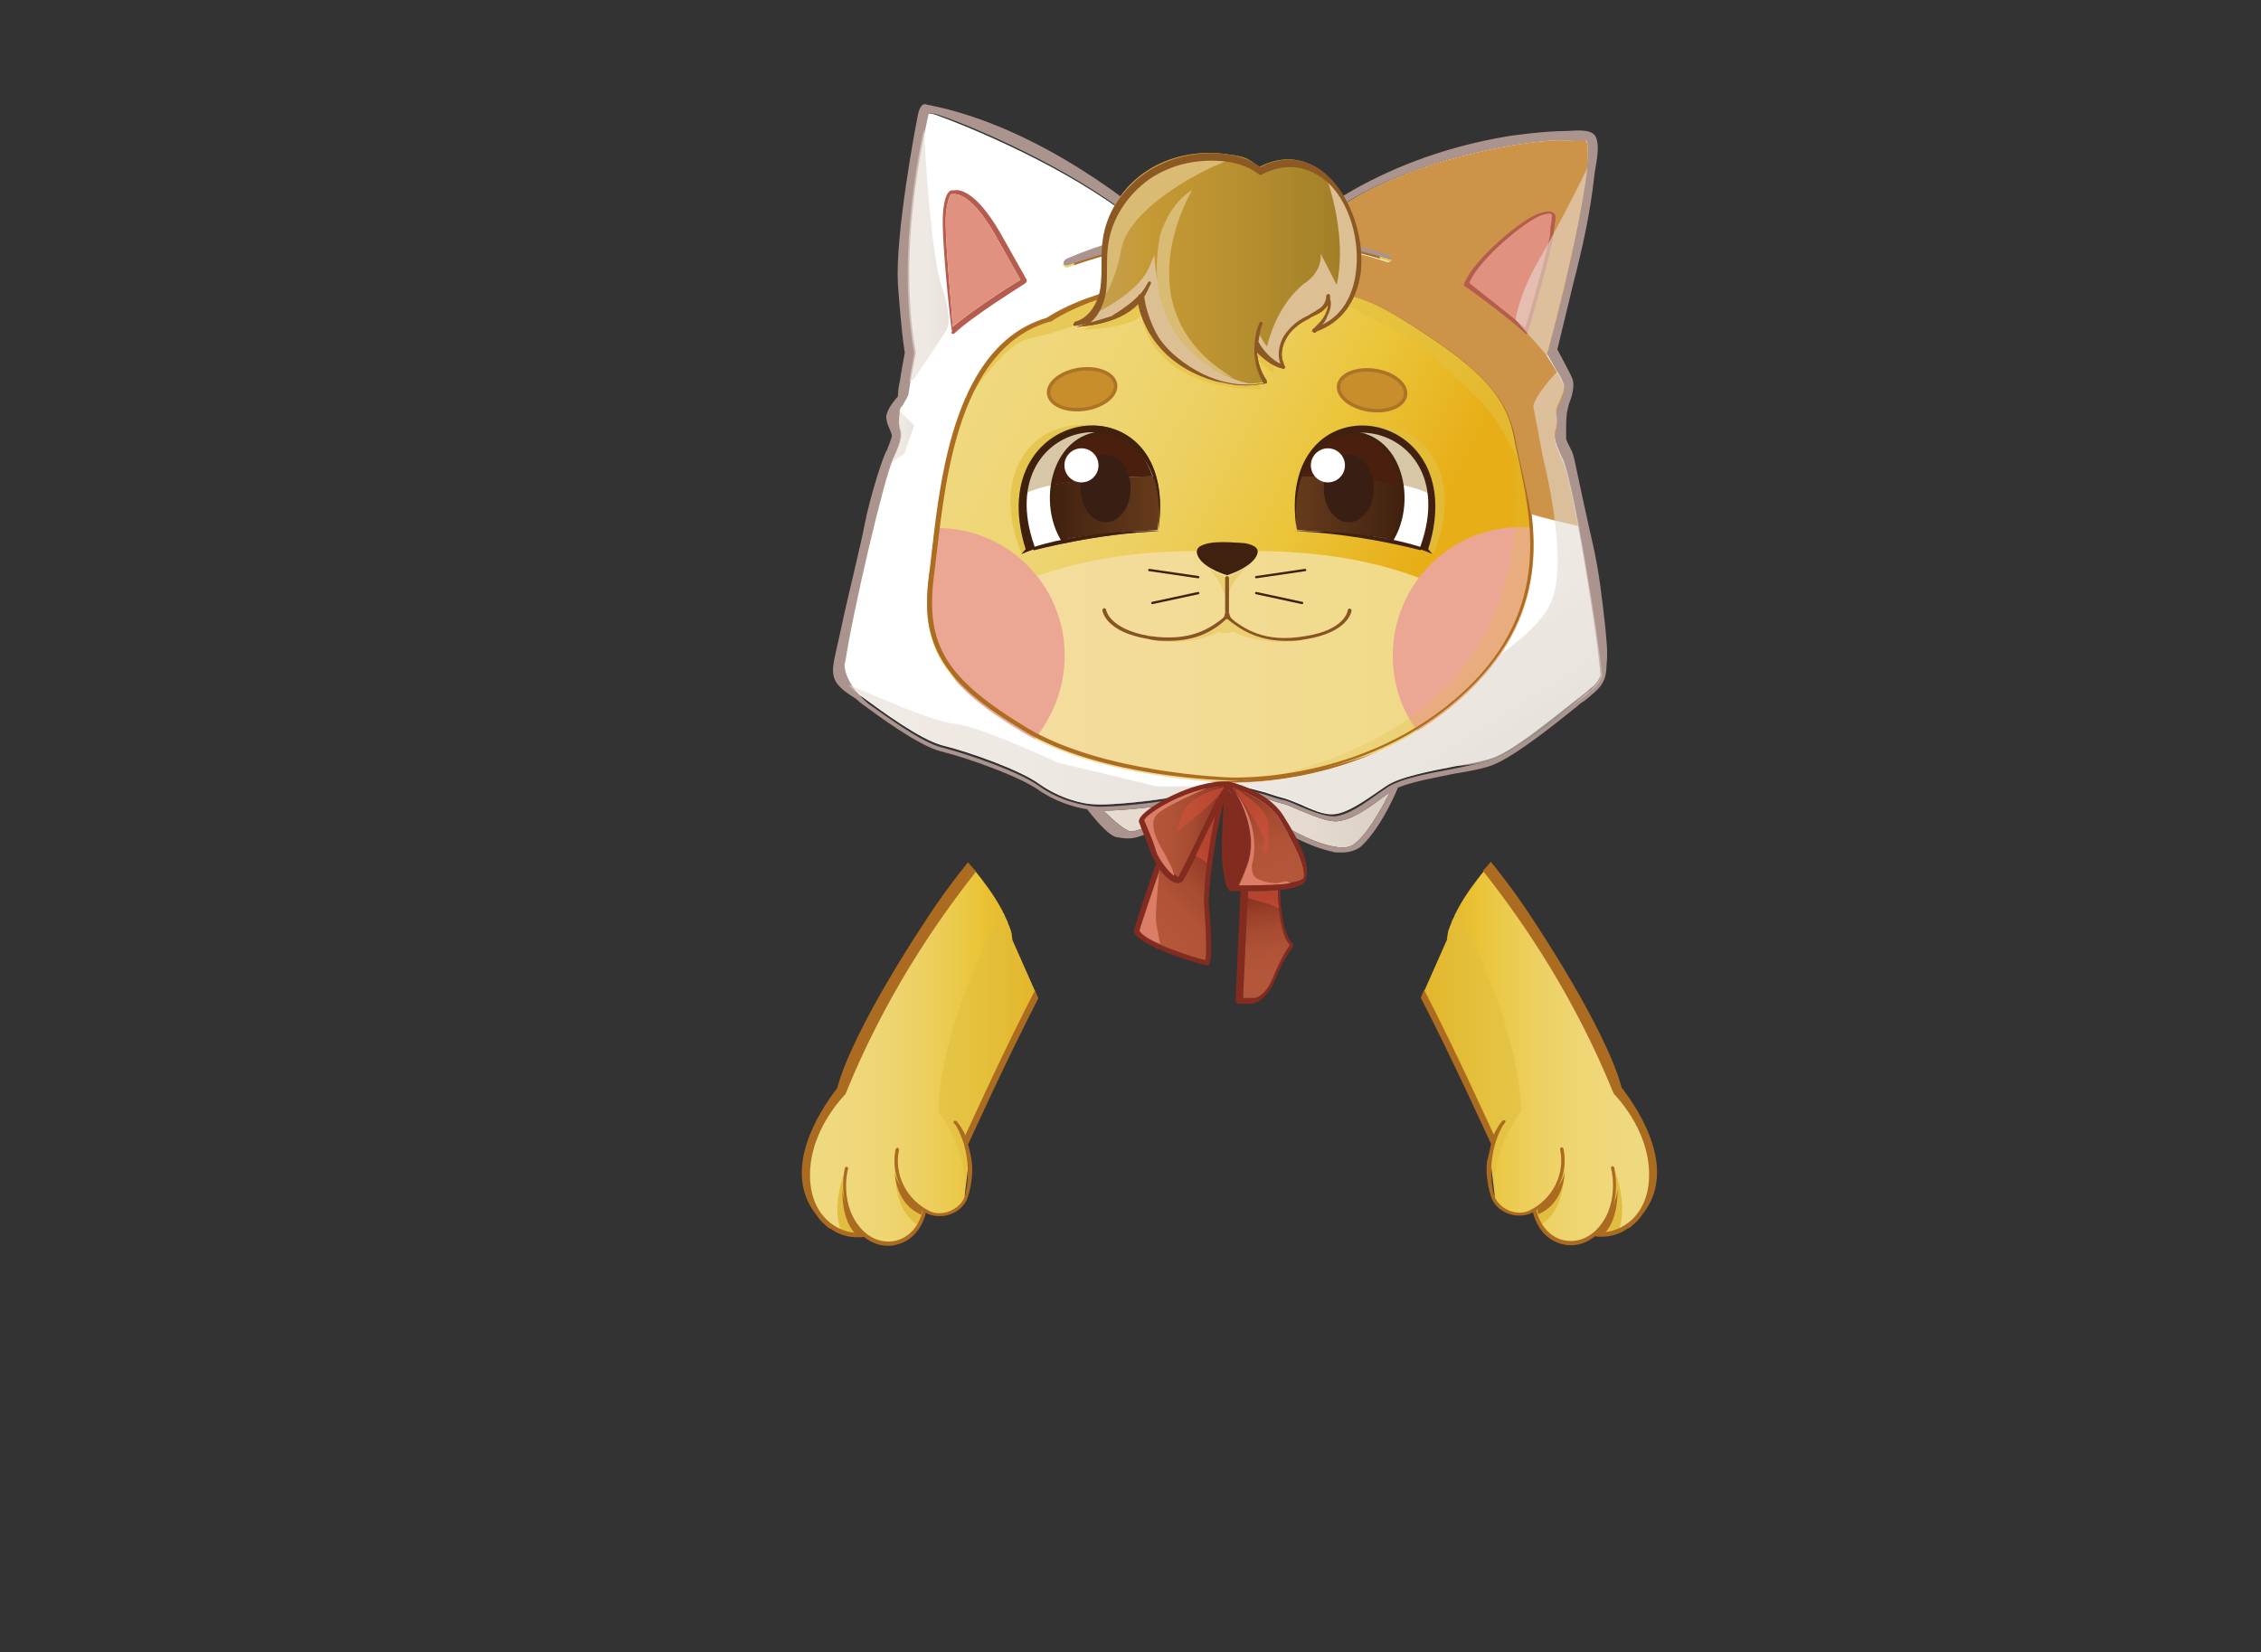 <?xml version="1.0" encoding="utf-8"?>
<!-- Generator: Adobe Illustrator 21.0.0, SVG Export Plug-In . SVG Version: 6.00 Build 0)  -->
<svg version="1.1" id="圖層_1" xmlns="http://www.w3.org/2000/svg" xmlns:xlink="http://www.w3.org/1999/xlink" x="0px" y="0px"
	 viewBox="0 0 822.9 601.4" style="enable-background:new 0 0 822.9 601.4;" xml:space="preserve">
<rect x="0" y="0" width="822.9" height="601.4" fill="#333333" stroke="none"/>
<style type="text/css">
	.st0{fill:url(#SVGID_1_);}
	.st1{fill:#E1BE3F;}
	.st2{fill:#AB6C21;}
	.st3{opacity:0.6;fill:#E1BE3F;enable-background:new    ;}
	.st4{fill:url(#SVGID_2_);}
	.st5{fill:url(#SVGID_3_);}
	.st6{fill:#FFFFFF;}
	.st7{fill:#824323;}
	.st8{fill:#F4E3A5;stroke:#DFB97D;stroke-width:1.261;stroke-miterlimit:10;}
	.st9{fill:#C88E2C;stroke:#AD7327;stroke-width:1.261;stroke-miterlimit:10;}
	.st10{fill:url(#SVGID_4_);}
	.st11{fill:url(#SVGID_5_);}
	.st12{fill:#EBA794;}
	.st13{fill:#40210F;}
	.st14{opacity:0.25;fill:#E2BF40;enable-background:new    ;}
	.st15{opacity:0.5;fill:#E2BF40;enable-background:new    ;}
	.st16{opacity:0.6;fill:#E2BF40;enable-background:new    ;}
	.st17{fill:#F9E6AA;}
	.st18{fill:#DEBD91;}
	.st19{fill:#D8C7A7;}
	.st20{fill:url(#SVGID_6_);}
	.st21{fill:#4B1F0E;}
	.st22{opacity:0.4;fill:#E2BF40;enable-background:new    ;}
	.st23{opacity:0.72;fill:#E2BF40;enable-background:new    ;}
	.st24{fill:url(#SVGID_7_);}
	.st25{fill:#DCC094;}
	.st26{fill:#DABB74;}
	.st27{fill:#AC6D21;}
	.st28{fill:#895424;}
	.st29{fill:#8C5924;}
	.st30{fill:none;stroke:#3F210E;stroke-width:0.841;stroke-linecap:round;stroke-linejoin:round;stroke-miterlimit:10;}
	.st31{fill:none;stroke:#3F210E;stroke-width:1.261;stroke-linecap:round;stroke-linejoin:round;stroke-miterlimit:10;}
	.st32{fill:#3F210E;}
	.st33{fill:#391E13;}
	.st34{opacity:0.6;}
	.st35{fill:#E2BF40;}
	.st36{fill:#B55C4E;}
	.st37{fill:url(#SVGID_8_);}
	.st38{fill:url(#SVGID_9_);}
	.st39{fill:#E0917F;}
	.st40{fill:#AB948D;}
	.st41{fill:url(#SVGID_10_);}
	.st42{fill:url(#SVGID_11_);}
	.st43{opacity:0.6;fill:url(#SVGID_12_);enable-background:new    ;}
	.st44{fill:#CD9449;}
	.st45{fill:url(#SVGID_13_);}
	.st46{fill:url(#SVGID_14_);}
	.st47{fill:url(#SVGID_15_);}
	.st48{fill:url(#SVGID_16_);}
	.st49{fill:#842B20;}
	.st50{fill:url(#SVGID_17_);}
	.st51{fill:url(#SVGID_18_);}
	.st52{opacity:0.6;fill:#D2503A;enable-background:new    ;}
	.st53{fill:#DC7D67;}
	.st54{fill:url(#SVGID_19_);}
</style>
<g>
	<g>
		
			<linearGradient id="SVGID_1_" gradientUnits="userSpaceOnUse" x1="1794.408" y1="-67.533" x2="1879.388" y2="-67.533" gradientTransform="matrix(-1 0 0 1 2398.164 452)">
			<stop  offset="0" style="stop-color:#EFD97F"/>
			<stop  offset="0.198" style="stop-color:#EFD87C"/>
			<stop  offset="0.373" style="stop-color:#EED571"/>
			<stop  offset="0.539" style="stop-color:#EDCF5F"/>
			<stop  offset="0.698" style="stop-color:#EBC845"/>
			<stop  offset="0.753" style="stop-color:#EAC53B"/>
			<stop  offset="1" style="stop-color:#E5AD14"/>
		</linearGradient>
		<path class="st0" d="M518.6,360.3l8.1-18.3c0-0.4,0-1,0.2-1.5c0-0.2,0-0.4,0-0.4c0-0.4,0.2-0.8,0.2-1s0-0.4,0.2-0.6
			c0.2-0.4,0.2-0.8,0.4-1.2c0-0.2,0-0.2,0.2-0.4c0.2-0.6,0.4-1,0.6-1.7c0-0.2,0.2-0.2,0.2-0.4c0.2-0.4,0.4-0.8,0.6-1.2
			c0-0.2,0.2-0.4,0.2-0.6c0.2-0.4,0.4-0.8,0.6-1c0-0.2,0.2-0.4,0.2-0.6c2.9-5.6,7.1-11,10-14.6c0.2-0.2,0.2-0.2,0.4-0.4
			c15.8,20,33.7,47.2,47.8,81.6c0,0,12.9,12.3,12.9,29.7c0,17.5-13.3,23.1-20.6,21.4l0,0c-8.1,7.1-19.6,2.7-21.8-8.7v-0.2
			c-0.4,0.2-1,0.6-1.7,0.8c-4.8,2.5-11.2-0.6-13.3-5l0,0l0,0c0-0.2-0.2-0.4-0.2-0.6l0.2-0.2l-1.7-14.1h0.4v-3.5l0.6-2.5
			c-0.2-0.6-0.6-1.5-0.8-2.3l-0.6-1l-0.8-2.5v-0.6c-2.7-6.4-6.7-15.4-11.9-26c-3.3-6.9-7.3-14.1-11.2-21L518.6,360.3z"/>
	</g>
	<path class="st1" d="M569.1,420.4c0,0,2.5,19.1-8.3,25.4l-1.9-5.4C558.9,440.4,570.4,434.3,569.1,420.4z"/>
	<path class="st1" d="M587.8,426.4c0,0,5,12.7,1.2,21.8c0,0-3.3,1.2-8.3,0.8C580.8,449.1,589.3,444.7,587.8,426.4z"/>
	<path class="st2" d="M569.5,426.4c0,0,0.2,11.4-9.6,15.6l-0.4-1.7C559.6,440.4,569.5,431.2,569.5,426.4z"/>
	<path class="st2" d="M588.7,433.1c0,0,0.6,10.6-5,16.2l-3.5-0.2C580.2,449.1,587.6,441.8,588.7,433.1z"/>
	<path class="st3" d="M518.6,360.3l8.1-18.3c0-0.4,0-1,0.2-1.5c0-0.2,0-0.4,0-0.4c0-0.4,0.2-0.8,0.2-1s0-0.4,0.2-0.6
		c0.2-0.4,0.2-0.8,0.4-1.2c0-0.2,0-0.2,0.2-0.4c0.2-0.6,0.4-1,0.6-1.7c0-0.2,0.2-0.2,0.2-0.4c0.2-0.4,0.4-0.8,0.6-1.2
		c0-0.2,0.2-0.4,0.2-0.6c0.2-0.4,0.4-0.8,0.6-1c0-0.2,0.2-0.4,0.2-0.6c0,0,0-0.2,0.2-0.2c10.8,21.2,22.5,49.5,23.1,73.4
		c0,0-13.3,16.9-8.5,33.3c-0.4-0.4-0.6-1-0.8-1.7l0,0l0,0c0-0.2-0.2-0.4-0.2-0.6l0.2-0.2l-1.7-14.1h0.4v-3.5l0.8-3.1l-1.9-2.7
		l-1-2.5l-20-43.5c0,0-1-1.2-2.9-4.2L518.6,360.3z"/>
	<g>
		<path class="st2" d="M542.7,416.4l-0.6-1.2l0,0c-0.2-0.4-13.1-28.9-25-52l1.2-2.9l0,0c10.8,20.8,22.7,47,25.4,52.8
			c0.4-1.2,0.8-1.7,0.8-1.7l0,0c1-1.9,2.3-3.5,2.5-3.5c0.2-0.2,0.6-0.2,0.8,0s0.2,0.6,0,0.8c-0.2,0.2-0.6,0.6-0.8,1
			c0,0-6.9,10.6-3.1,25.8l0,0c0.8,2.3,2.9,4.2,5.4,5.2s5.2,1,7.3,0c8.5-4.2,13.1-13.3,11.2-22.3c0-0.4,0.2-0.6,0.4-0.8
			c0.4,0,0.6,0.2,0.8,0.4c1.9,8.7-2.1,17.7-9.8,22.5c1.2,5.4,4.6,9.4,9.2,10.8c4.4,1.2,8.9,0,12.5-3.5c8.9-8.9,5.6-22.5,5.4-22.5
			c0-0.4,0.2-0.6,0.4-0.8c0.4,0,0.6,0.2,0.8,0.4c0,0.2,3.5,14.4-5.8,23.7l0,0c2.9,0.2,7.3-0.6,11.2-3.7c3.3-2.7,7.3-7.9,7.3-17.3
			c0-16.9-12.7-29.1-12.7-29.3l-0.2-0.2c-13.9-34.3-32-61.4-47.6-81.1l0.2-0.2c1-1.2,2.1-2.3,2.7-3.1l0,0c5.2,6.4,10.6,13.7,16,22.1
			l0,0c0,0,25.8,38.5,31.6,60.1c7.1,9.2,20.2,30.2,7.7,46c-1.2,1.9-2.7,3.3-4,4.4c-0.4,0.4-1,0.8-1.7,1c-0.2,0-0.2,0.2-0.2,0.2l0,0
			c-2.9,1.9-6,2.7-9.2,2.7c-0.8,0-1.7,0-2.3-0.2c-2.7,2.3-5.8,3.3-8.9,3.3c-1.2,0-2.5-0.2-3.7-0.6c-5-1.5-8.5-5.6-10-11.4
			c-0.2,0.2-0.6,0.4-0.8,0.4c-1.2,0.6-2.7,0.8-4.2,0.8s-2.7-0.2-4.2-0.8c-2.7-1-4.8-3.1-5.8-5.4l0,0c0,0,0,0,0-0.2s-0.2-0.2-0.2-0.4
			l0,0c0,0-1-2.7-1.5-7.1c-0.2-1.7-0.2-3.7,0-5.8C541.9,420.4,542.3,418.1,542.7,416.4z"/>
	</g>
</g>
<g>
	<g>
		
			<linearGradient id="SVGID_2_" gradientUnits="userSpaceOnUse" x1="291.353" y1="-67.433" x2="376.334" y2="-67.433" gradientTransform="matrix(1 0 0 1 0 452)">
			<stop  offset="0" style="stop-color:#EFD97F"/>
			<stop  offset="0.198" style="stop-color:#EFD87C"/>
			<stop  offset="0.373" style="stop-color:#EED571"/>
			<stop  offset="0.539" style="stop-color:#EDCF5F"/>
			<stop  offset="0.698" style="stop-color:#EBC845"/>
			<stop  offset="0.753" style="stop-color:#EAC53B"/>
			<stop  offset="1" style="stop-color:#E5AD14"/>
		</linearGradient>
		<path class="st4" d="M376.5,360.4l-8.1-18.3c0-0.4,0-1-0.2-1.5c0-0.2,0-0.4,0-0.4c0-0.4-0.2-0.8-0.2-1s0-0.4-0.2-0.6
			c-0.2-0.4-0.2-0.8-0.4-1.2c0-0.2,0-0.2-0.2-0.4c-0.2-0.6-0.4-1-0.6-1.7c0-0.2-0.2-0.2-0.2-0.4c-0.2-0.4-0.4-0.8-0.6-1.2
			c0-0.2-0.2-0.4-0.2-0.6c-0.2-0.4-0.4-0.8-0.6-1c0-0.2-0.2-0.4-0.2-0.6c-2.9-5.6-7.1-11-10-14.6c-0.2-0.2-0.2-0.2-0.4-0.4
			c-15.8,20-33.7,47.2-47.8,81.6c0,0-12.9,12.3-12.9,29.7c0,17.5,13.3,23.1,20.6,21.4l0,0c8.1,7.1,19.6,2.7,21.8-8.7v-0.2
			c0.4,0.2,1,0.6,1.7,0.8c4.8,2.5,11.2-0.6,13.3-5l0,0l0,0c0-0.2,0.2-0.4,0.2-0.6l-0.2-0.2l1.7-14.1h-0.4v-3.5l-0.6-2.5
			c0.2-0.6,0.6-1.5,0.8-2.3l0.6-1l0.8-2.5v-0.6c2.7-6.4,6.7-15.4,11.9-26c3.3-6.9,7.3-14.1,11.2-21L376.5,360.4z"/>
	</g>
	<path class="st1" d="M325.9,420.6c0,0-2.5,19.1,8.3,25.4l1.9-5.4C336.3,440.5,324.7,434.5,325.9,420.6z"/>
	<path class="st1" d="M307.4,426.6c0,0-5,12.7-1.2,21.8c0,0,3.3,1.2,8.3,0.8C314.5,449.3,305.9,444.9,307.4,426.6z"/>
	<path class="st2" d="M325.7,426.6c0,0-0.2,11.4,9.6,15.6l0.4-1.7C335.7,440.5,325.5,431.4,325.7,426.6z"/>
	<path class="st2" d="M306.6,433.3c0,0-0.6,10.6,5,16.2l3.5-0.2C315.1,449.3,307.4,442,306.6,433.3z"/>
	<path class="st3" d="M376.5,360.4l-8.1-18.3c0-0.4,0-1-0.2-1.5c0-0.2,0-0.4,0-0.4c0-0.4-0.2-0.8-0.2-1s0-0.4-0.2-0.6
		c-0.2-0.4-0.2-0.8-0.4-1.2c0-0.2,0-0.2-0.2-0.4c-0.2-0.6-0.4-1-0.6-1.7c0-0.2-0.2-0.2-0.2-0.4c-0.2-0.4-0.4-0.8-0.6-1.2
		c0-0.2-0.2-0.4-0.2-0.6c-0.2-0.4-0.4-0.8-0.6-1c0-0.2-0.2-0.4-0.2-0.6c0,0,0-0.2-0.2-0.2c-10.8,21.2-22.5,49.5-23.1,73.4
		c0,0,13.3,16.9,8.5,33.3c0.4-0.4,0.6-1,0.8-1.7l0,0l0,0c0-0.2,0.2-0.4,0.2-0.6l-0.2-0.2l1.7-14.1h-0.4v-3.5l-0.8-3.1l1.9-2.7l1-2.5
		l20-43.5c0,0,1-1.2,2.9-4.2L376.5,360.4z"/>
	<g>
		<path class="st2" d="M352.3,416.6l0.6-1.2l0,0c0.2-0.4,13.1-28.9,25-52l-1.2-2.9l0,0c-10.8,20.8-22.7,47-25.4,52.8
			c-0.4-1.2-0.8-1.7-0.8-1.7l0,0c-1-1.9-2.3-3.5-2.5-3.5c-0.2-0.2-0.6-0.2-0.8,0c-0.2,0.2-0.2,0.6,0,0.8c0.2,0.2,0.6,0.6,0.8,1
			c0,0,6.9,10.6,3.1,25.8l0,0c-0.8,2.3-2.9,4.2-5.4,5.2s-5.2,1-7.3,0c-8.5-4.2-13.1-13.3-11.2-22.3c0-0.4-0.2-0.6-0.4-0.8
			c-0.4,0-0.6,0.2-0.8,0.4c-1.9,8.7,2.1,17.7,9.8,22.5c-1.2,5.4-4.6,9.4-9.2,10.8c-4.4,1.2-8.9,0-12.5-3.5
			c-8.9-8.9-5.6-22.5-5.4-22.5c0-0.4-0.2-0.6-0.4-0.8c-0.4,0-0.6,0.2-0.8,0.4c0,0.2-3.5,14.4,5.8,23.7l0,0
			c-2.9,0.2-7.3-0.6-11.2-3.7c-3.3-2.7-7.3-7.9-7.3-17.3c0-16.9,12.7-29.1,12.7-29.3l0.2-0.2c13.9-34.3,32-61.4,47.6-81.1L355,317
			c-1-1.2-2.1-2.3-2.7-3.1l0,0c-5.2,6.4-10.6,13.7-16,22.1l0,0c0,0-25.8,38.5-31.6,60.1c-7.1,9.2-20.2,30.2-7.7,46
			c1.2,1.9,2.7,3.3,4,4.4c0.4,0.4,1,0.8,1.7,1c0.2,0,0.2,0.2,0.2,0.2l0,0c2.9,1.9,6,2.7,9.2,2.7c0.8,0,1.7,0,2.3-0.2
			c2.7,2.3,5.8,3.3,8.9,3.3c1.2,0,2.5-0.2,3.7-0.6c5-1.5,8.5-5.6,10-11.4c0.2,0.2,0.6,0.4,0.8,0.4c1.2,0.6,2.7,0.8,4.2,0.8
			s2.7-0.2,4.2-0.8c2.7-1,4.8-3.1,5.8-5.4l0,0c0,0,0,0,0-0.2s0.2-0.2,0.2-0.4l0,0c0,0,1-2.7,1.5-7.1c0.2-1.7,0.2-3.7,0-5.8
			C353.4,420.6,352.8,418.3,352.3,416.6z"/>
	</g>
</g>
<g>
	<g>
		
			<linearGradient id="SVGID_3_" gradientUnits="userSpaceOnUse" x1="336.205" y1="493.375" x2="517.515" y2="401.225" gradientTransform="matrix(1 0 0 -1 0 602)">
			<stop  offset="0" style="stop-color:#EFD980"/>
			<stop  offset="0.204" style="stop-color:#EFD87C"/>
			<stop  offset="0.384" style="stop-color:#EED572"/>
			<stop  offset="0.555" style="stop-color:#EDCF5F"/>
			<stop  offset="0.719" style="stop-color:#EBC743"/>
			<stop  offset="0.753" style="stop-color:#EBC63C"/>
			<stop  offset="1" style="stop-color:#E7AE17"/>
		</linearGradient>
		<path class="st5" d="M546.5,131.7c-1.8-2.5-3.6-5.1-5.8-7.3c19.6-2.2,32.3-27.9,16.7-45.4c-27.2-27.2-57.4-2.9-55.9,16
			c-15.2-6.9-32.3-10.5-49.7-10.5c-21.1,0-41.7,4.4-60.6,13.4c4.7-18.9-27.2-47.2-55.5-18.5c-16,18.1-1.8,44.6,18.5,45.4
			c-0.7,0.7-1.5,1.5-2.2,2.2c-24.7,27.6-34.5,66.1-21.8,101.3c1.8,5.1,4.4,9.8,7.3,14.2c19.2,29,57.4,40.7,90.7,43.9
			c4.7,0.4,9.1,0.7,13.8,0.7c27.2,0.4,54.4-5.1,78.4-17.8c20.7-10.9,39.2-26.5,45-50.1C573,189,563.9,156,546.5,131.7z"/>
		<path class="st6" d="M491.6,156.3c0,0,10.9-2.5,18.1,4.4c7.6,6.9,14.9,17.1,9.1,39.2c0,0-18.5-4.7-24.3-5.1L472,193
			C472,193.4,466.6,161.1,491.6,156.3z"/>
		<path class="st7" d="M422,193.4c0,0-24-1.1-46.1,5.8l0.4,1.1C376.2,200.3,399.5,194.1,422,193.4z"/>
		<path class="st8" d="M361.3,117.5c-4.7-0.7-8-1.1-12-3.6c-3.6-2.5-6.9-6.5-7.6-11.3c-1.1-4.4,0.4-9.4,4-12.7
			c4.7-4,13.1-4.4,18.1-0.7c5.1,3.6,9.1,10.2,10.5,16.3l-0.4,0.7L361.3,117.5z"/>
		<g>
			<g>
				<path class="st7" d="M373.3,199.9l-1.5,1.8c2.2-1.1,4.7-1.8,4.7-1.8v-1.1l0,0l0,0c-17.4-49,50.8-59.2,45-5.4
					C430.3,136.7,356.3,145.8,373.3,199.9z"/>
			</g>
		</g>
		
			<ellipse transform="matrix(0.989 -0.145 0.145 0.989 -16.389 58.587)" class="st9" cx="394" cy="141.8" rx="12.3" ry="7.3"/>
		<ellipse class="st7" cx="402.4" cy="177.8" rx="9.1" ry="12.3"/>
		<path class="st8" d="M531.9,117.5c4.7-0.7,8-1.1,12-3.6c3.6-2.5,6.9-6.5,7.6-11.3c1.1-4.4-0.4-9.4-4-12.7
			c-4.7-4-13.1-4.4-18.1-0.7c-5.1,3.6-9.1,10.2-10.5,16.3l0.4,0.7L531.9,117.5z"/>
		
			<ellipse transform="matrix(0.145 -0.989 0.989 0.145 286.719 615.416)" class="st9" cx="499.4" cy="141.8" rx="7.3" ry="12.3"/>
		<ellipse class="st7" cx="490.9" cy="177.8" rx="9.1" ry="12.3"/>
		<path class="st6" d="M401.6,156.3c0,0-10.9-2.5-18.1,4.4c-7.6,6.9-14.9,17.1-9.1,39.2c0,0,18.5-4.7,24.3-5.1l22.5-1.8
			C421.2,193.4,426.7,161.1,401.6,156.3z"/>
		
			<linearGradient id="SVGID_4_" gradientUnits="userSpaceOnUse" x1="730.78" y1="424.858" x2="770.042" y2="424.858" gradientTransform="matrix(-1 0 0 -1 1152.68 602)">
			<stop  offset="0" style="stop-color:#673A1B"/>
			<stop  offset="0.531" style="stop-color:#532E16"/>
			<stop  offset="1" style="stop-color:#40210F"/>
		</linearGradient>
		<path class="st10" d="M405.6,157.8c0,0,13.4,2.2,16.3,25c0,0,0,7.6-0.7,10.2l-7.6,0.4c0,0-24.7,1.8-26.5,3.3
			C376.9,181.8,384.2,154.9,405.6,157.8z"/>
		
			<linearGradient id="SVGID_5_" gradientUnits="userSpaceOnUse" x1="335.2" y1="358.24" x2="556.6" y2="358.24" gradientTransform="matrix(1 0 0 -1 0 602)">
			<stop  offset="0" style="stop-color:#F5DDA5"/>
			<stop  offset="0.694" style="stop-color:#F1DB8D"/>
			<stop  offset="1" style="stop-color:#EFD980"/>
		</linearGradient>
		<path class="st11" d="M456.8,200.6h-21.4c-76.2,0-100.2,37.8-100.2,38.1c0.7,1.1,1.5,2.5,2.2,3.6c19.2,29,57.4,40.7,90.7,43.9
			c4.7,0.4,9.1,0.7,13.8,0.7c27.2,0.4,54.4-5.1,78.4-17.8c14.2-7.6,27.6-17.4,36.3-30.5C554.8,235.5,530.1,200.6,456.8,200.6z"/>
		<path class="st12" d="M387.5,238.7c0-25.8-20.7-46.5-46.5-46.5c-5.8,0-11.3,1.1-16,2.9c0,10.9,1.8,22.1,5.8,33
			c1.8,5.1,4.4,9.8,7.3,14.2c8.7,13.4,21.4,22.9,35.9,29.8C382,263.4,387.5,251.8,387.5,238.7z"/>
		<path class="st12" d="M506.9,238.7c0,12,4.4,22.9,12,31.2c0.7-0.4,1.1-0.7,1.8-1.1c20.7-10.9,39.2-26.5,45-50.1
			c1.8-8,2.9-16,2.5-24.3c-4.7-1.5-9.4-2.5-14.9-2.5C527.6,191.9,506.9,213,506.9,238.7z"/>
		<path class="st13" d="M444.1,197.4c0,0,6.5,0,9.4,0.4c2.9,0.7,5.8,1.8,3.3,5.4c-2.9,4-10.2,6.2-10.2,6.2s-7.6-2.2-10.2-6.2
			c-2.2-3.6,0.4-4.7,3.3-5.4s9.4-0.4,9.4-0.4"/>
		<path class="st14" d="M438.3,286.7c1.5,0,2.5,0,4,0c27.2,0.4,54.4-5.1,78.4-17.8c20.7-10.9,39.2-26.5,45-50.1
			c7.3-29.8-1.8-62.4-18.9-87.1c-1.8-2.5-3.6-5.1-5.8-7.3C541,124,601.3,267.4,438.3,286.7z"/>
		<path class="st15" d="M343.2,137.8c13.4-12.3,20-14.9,20-14.9c-31.9-1.1-29.8-39.9-29.8-41c-12.3,17.8,1.5,41.7,20.7,42.5
			c-0.7,0.7-1.5,1.5-2.2,2.2C348.6,130.2,345.7,133.8,343.2,137.8z"/>
		<path class="st14" d="M550.1,137.8c-13.4-12.3-20-14.9-20-14.9c31.9-1.1,29.8-39.9,29.8-41c11.6,14.9,0,41.4-19.2,42.1
			c0.7,0.7,1.5,1.5,2.2,2.2C546.1,129.8,547.5,133.8,550.1,137.8z"/>
		<path class="st16" d="M408.5,95.4c0,0-5.1,21.4-14.5,24.7c0,0,18.1-0.7,21.4-5.4c0,0,2.2,25.4,39.9,26.9h3.6l-3.6-13.1
			c0,0,5.1,5.8,8.3,7.3c0,0-0.4-5.1,0-8.7l12.7-19.6l7.3-1.8l-2.9,14.5c0,0,15.2-4.4,13.8-27.2l-37.4-6.5l-32.7,1.8L408.5,95.4z"/>
		<path class="st17" d="M354.1,124.4c-0.7,0.7-1.5,1.5-2.2,2.2c-24.7,27.6-34.5,66.1-21.8,101.3c1.8,5.1,4.4,9.8,7.3,14.2
			c6.5,10.2,15.2,17.8,25.4,24l0,0C299.6,202.8,354.1,124.4,354.1,124.4z"/>
		<path class="st18" d="M363.9,89.2c-3.3-2.5-8-3.3-12-2.2l0,0c0,0,20.3,8.7,18.1,22.9l4-3.6l0.4-0.7
			C372.6,99.4,369,92.8,363.9,89.2z"/>
		<path class="st18" d="M529.8,89.2c3.3-2.5,8-3.3,12-2.2l0,0c0,0-20.3,8.7-18.1,22.9l-4-3.6l-0.4-0.7
			C520.7,99.4,524.3,92.8,529.8,89.2z"/>
		<path class="st19" d="M473.1,173.4c0,0,37.4,0,47.9,6.9c0,0-1.8-27.2-29.8-24C490.9,156.7,477.9,159.2,473.1,173.4z"/>
		
			<linearGradient id="SVGID_6_" gradientUnits="userSpaceOnUse" x1="471.4" y1="424.858" x2="510.663" y2="424.858" gradientTransform="matrix(1 0 0 -1 0 602)">
			<stop  offset="0" style="stop-color:#673A1B"/>
			<stop  offset="0.531" style="stop-color:#532E16"/>
			<stop  offset="1" style="stop-color:#40210F"/>
		</linearGradient>
		<path class="st20" d="M487.7,157.8c0,0-13.4,2.2-16.3,25c0,0,0,7.6,0.7,10.2l7.6,0.4c0,0,24.7,1.8,26.5,3.3
			C516.3,181.8,509.1,154.9,487.7,157.8z"/>
		<path class="st21" d="M510.2,176.7c-1.8-11.3-9.4-20.7-22.5-18.9c0,0-0.4,0-1.1,0.4c-2.2,1.1-5.4,2.9-8,5.8
			c-1.8,2.2-3.6,5.4-5.1,9.4C477.1,173.4,496.7,173.8,510.2,176.7z"/>
		<path class="st19" d="M420.1,173.4c0,0-37.4,0-47.9,6.9c0,0,1.8-27.2,29.8-24C402.4,156.7,415.4,159.2,420.1,173.4z"/>
		<path class="st21" d="M382.8,176.7c1.8-11.3,9.4-20.7,22.5-18.9c0,0,0.4,0,1.1,0.4c2.2,1.1,5.4,2.9,8,5.8c1.8,2.2,3.6,5.4,5.1,9.4
			C416.1,173.4,396.5,173.8,382.8,176.7z"/>
		<path class="st22" d="M409.3,230c0,0,17.1,8.3,34.5,0c0,0,0.7,1.1,5.1,0c0,0,16,8.3,34.1,0c0,0-21.8,8.3-35.6-4.4l-1.1-1.8
			l-1.1,1.5C445.9,225.7,432.8,238,409.3,230z"/>
		<path class="st22" d="M453.5,206.4c0,0-6.9,6.9-6.9,12.7c0,0-2.2-8-6.5-12l6.5,3.3L453.5,206.4z"/>
		<path class="st23" d="M398.7,154.9c0,0-17.8-3.3-26.9,12c-9.1,15.2,0,34.5,0,34.5l3.6-2.5l-3.3-9.1
			C372.6,190.1,365.7,160,398.7,154.9z"/>
		<path class="st23" d="M494.9,154.9c0,0,17.8-3.3,26.9,12c9.1,15.2,0,34.5,0,34.5l-3.6-2.5l3.3-9.1
			C521,190.1,527.9,160,494.9,154.9z"/>
		
			<linearGradient id="SVGID_7_" gradientUnits="userSpaceOnUse" x1="391.598" y1="504.395" x2="494.494" y2="504.395" gradientTransform="matrix(1 0 0 -1 0 602)">
			<stop  offset="0" style="stop-color:#C5A25E"/>
			<stop  offset="0.247" style="stop-color:#C59A35"/>
			<stop  offset="0.484" style="stop-color:#BC9331"/>
			<stop  offset="0.887" style="stop-color:#A58229"/>
			<stop  offset="1" style="stop-color:#9E7C27"/>
		</linearGradient>
		<path class="st24" d="M458.6,117.1c-2.9,6.9-2.2,15.6,2.2,21.8l0,0c-8.7,1.8-18.1-0.4-26.1-4.7c-4.7-2.5-9.1-6.2-12.7-10.5
			c-3.3-4.4-6.2-12.7-6.9-18.1l2.5-4.4c-2.2,4-4.7,7.6-8.3,10.2c-5.1,4-12,5.1-18.1,6.2v-0.4c5.4-1.5,8.7-7.3,9.8-13.1
			c0.7-5.4,0-11.3,0.7-17.1c1.1-10.2,7.3-19.2,15.6-24.7s18.9-7.6,29-6.2c4.4,0.7,6.9,0.7,10.5,3.6l1.5,1.1
			c32.3-16.7,51.5,47.2,20,58.4l0,0l-0.4,0.4c1.8-1.5,3.6-3.3,4.7-5.4c1.1-2.2,1.8-4,1.1-6.2v-1c0,1.8-1.1,3.6-2.5,4.7
			c-1.5,1.1-3.3,1.8-5.1,2.5c-3.3,1.8-6.5,4-8.3,7.3s-2.2,7.6-0.4,10.9L467,132c-4-1.1-8-5.4-9.8-9.1"/>
		<path class="st25" d="M420.5,97.5l-0.4-4.7l-1.8,4.4c-3.6,8.3-15.2,14.9-22.9,18.5c-1.1,1.1-2.5,1.5-4,2.2v0.4
			c6.5-1.1,13.1-2.2,18.1-6.2c2.2-1.5,4-3.6,5.4-5.8l0,0c0.7,5.4,3.6,13.8,6.9,18.1c3.3,4.4,7.6,7.6,12.7,10.5s10.9,4.7,17.1,5.1
			h5.1C424.9,134.9,420.5,97.5,420.5,97.5z"/>
		<g>
			<path class="st25" d="M477.9,120.4l0.4-0.4l0,0L477.9,120.4z"/>
			<path class="st25" d="M482.9,64.9c2.5,7.3,6.9,24,3.6,38.8l-5.8-11.3c0.4,7.3-6.2,10.9-6.2,10.9c-9.1,7.6-12.3,18.5-13.4,22.9
				c-1.5-2.2-2.9-4.4-3.3-5.8l-1.1,4l0,0c1.8,3.6,6.2,8,9.8,9.1l0.4,0.4c-1.8-3.3-1.5-7.6,0.4-10.9s5.1-5.8,8.3-7.3
				c1.8-0.7,3.6-1.5,5.1-2.5s2.5-2.9,2.5-4.7v1.1c1.1,2.2,0,4-1.1,6.2c-1.1,1.8-2.5,3.6-4.4,5.1l0,0
				C500.4,112.1,497.8,78.7,482.9,64.9z"/>
		</g>
		<path class="st26" d="M450.6,57.6c0,0-50.8-9.8-49,41.4c0,0,1.1,10.2-4,14.2c0,0,7.6-5.8,10.5-22.5
			C411.1,73.9,445.2,57.6,450.6,57.6z"/>
		<path class="st26" d="M449.2,137.8c0,0-35.2-10.5-26.9-52.6c0,0,3.6-11.6,11.6-16C433.9,69.2,407.1,113.1,449.2,137.8z"/>
		<path class="st27" d="M391.5,95.4c0,0,7.6-3.6,9.8-3.6l-0.4,1.1l-9.4,4.7V95.4z"/>
		<polygon class="st27" points="494.2,89.6 501.8,92.5 501.8,93.9 495.3,91.7 		"/>
		<path class="st27" d="M445.5,287.4c-1.1,0-2.5,0-3.6,0c-4.7,0-9.4-0.4-13.8-0.7c-30.5-2.9-71.1-13.1-91.1-43.9
			c-2.9-4.4-5.4-9.4-7.3-14.5c-12.7-33.8-4.4-73,21.8-102c0.7-0.7,1.5-1.5,2.2-2.2c0.4-0.4,0.7-0.4,0.7,0c0.4,0.4,0.4,0.7,0,0.7
			c-0.7,0.7-1.5,1.5-2.2,2.2c-25.4,28.7-33.8,67.2-21.4,100.5c1.8,5.1,4.4,9.8,7.3,14.2c20,30.5,60.3,40.7,90.4,43.6
			c4.7,0.4,9.1,0.7,13.8,0.7c28.3,0.7,55.2-5.4,78-17.8c25-13.4,39.6-29.8,44.6-49.7c6.9-27.6-0.4-60.3-18.9-86.8
			c-1.8-2.5-3.6-4.7-5.4-7.3c-0.4-0.4-0.4-0.7,0-0.7c0.4-0.4,0.7-0.4,0.7,0c1.8,2.2,4,4.7,5.4,7.3c18.9,26.9,26.1,59.5,19.2,87.8
			c-5.1,20.3-20,37-45.4,50.5C498.9,281.2,472.8,287.4,445.5,287.4z"/>
		<path class="st27" d="M354.8,124.8c-8.3,0-16.7-4.4-21.8-12.3c-5.8-8.3-8.3-22.5,2.2-34.5c12.7-12.7,28.3-15.6,41.7-8
			c10.9,6.2,17.4,18.1,14.9,27.6c0,0.4-0.4,0.4-0.7,0.4s-0.4-0.4-0.4-0.7c2.2-8.7-4-20-14.5-26.1c-6.2-3.6-22.5-9.8-40.3,8
			c-10.2,11.3-7.3,24.7-1.8,32.7c6.9,10.2,18.5,14.2,29.4,10.2c0.4,0,0.7,0,0.7,0.4s0,0.7-0.4,0.7
			C361,124.4,357.7,124.8,354.8,124.8z"/>
		<path class="st28" d="M425.2,233.3c-2.2,0-4.7,0-7.3-0.7c-15.6-2.5-16.7-10.2-16.7-10.5c0-0.4,0.4-0.7,0.7-0.7
			c0.4,0,0.7,0.4,0.7,0.7c0,0,1.1,6.9,15.6,9.4c14.9,2.2,22.1-2.5,27.9-7.3c0.4-0.4,0.7-0.4,0.7,0c0.4,0.4,0.4,0.7,0,0.7
			C441.9,229.7,435.4,233.3,425.2,233.3z"/>
		<path class="st27" d="M361.3,117.9L361.3,117.9l-1.5-0.4c-4-0.7-7.3-1.1-10.9-3.6c-4-2.9-6.9-6.9-8-11.3c-1.1-5.1,0.7-10.2,4-13.1
			c5.1-4.4,13.4-4.7,18.5-0.7c4.7,3.6,9.1,9.8,10.9,16.7v0.4c0,0,0,0-0.4,0.4c0,0.4-0.4,0.4-0.4,0.4l0,0L361.3,117.9L361.3,117.9z
			 M355.2,87c-3.3,0-6.9,1.1-9.4,3.3c-3.3,2.9-4.7,7.6-4,12.3c0.7,4,3.6,8,7.6,10.9c3.3,2.2,6.5,2.9,10.5,3.3h1.1l12.3-10.9
			c0,0,0,0,0-0.4c0,0,0,0,0-0.4c-1.8-6.5-5.8-12.7-10.5-16C361.3,87.7,358.1,87,355.2,87z"/>
		<path class="st27" d="M538.5,124.8c-2.9,0-5.8-0.4-9.1-1.5c-0.4,0-0.4-0.4-0.4-0.7s0.4-0.4,0.7-0.4c10.9,4,22.5,0,29.4-10.2
			c5.4-8,8-21.4-2.2-32.7c-11.3-11.3-25-14.9-37.4-9.1C509.1,75,501.4,85.6,502.2,95c0,0.4-0.4,0.7-0.7,0.7s-0.7-0.4-0.7-0.7
			c-0.7-9.8,7.3-21.1,18.1-25.8c12.7-5.8,27.2-2.2,38.8,9.4c10.5,12,8,26.1,2.2,34.5C554.8,120.8,546.8,124.8,538.5,124.8z"/>
		<path class="st28" d="M468.1,233.3c-10.2,0-16.7-4-21.8-8.3c-0.4-0.4-0.4-0.7,0-0.7c0.4-0.4,0.7-0.4,0.7,0
			c5.8,4.7,13.1,9.8,27.9,7.3c14.5-2.2,15.6-9.1,15.6-9.4s0.4-0.7,0.7-0.7s0.7,0.4,0.7,0.7c0,0.4-1.1,8-16.7,10.5
			C472.4,233.3,470.2,233.3,468.1,233.3z"/>
		<path class="st27" d="M531.9,117.9L531.9,117.9l-13.1-11.3l0,0l-0.4-0.4c0,0,0-0.4-0.4-0.4v-0.4c1.8-6.9,6.2-13.1,10.9-16.7
			c5.4-4,13.8-3.6,18.5,0.7c3.6,2.9,5.1,8,4,13.1c-0.7,4.4-3.6,8.3-8,11.3c-3.6,2.5-6.9,2.9-10.9,3.6L531.9,117.9L531.9,117.9z
			 M519.6,105.9l12.3,10.9h1.1c4-0.7,7.3-1.1,10.5-3.3c4-2.9,6.5-6.9,7.6-10.9c1.1-4.7-0.7-9.4-4-12.3c-4.7-4-12.7-4.4-17.8-0.7
			c-4.7,3.3-8.7,9.4-10.5,16C519.2,105.5,519.2,105.5,519.6,105.9L519.6,105.9z"/>
		<path class="st28" d="M446.6,225.3c-0.4,0-0.7-0.4-0.7-0.7v-14.2c0-0.4,0.4-0.7,0.7-0.7c0.4,0,0.7,0.4,0.7,0.7v14.2
			C447.4,224.9,447,225.3,446.6,225.3z"/>
		<path class="st27" d="M540.7,124.8c0,0,40.3,54.4,18.1,103.1c-22.1,48.3-111.1,70.4-177.5,47.6c0,0,62.4,25.8,124.9,0.4
			c0,0,53.7-18.9,60.6-61.7C566.4,214.1,579.5,173.8,540.7,124.8z"/>
		<path class="st27" d="M548.3,70.7c2.5,2.5,6.5,3.6,9.1,6.2c6.9,6.2,9.8,16.3,8.3,25.8c-1.5,9.4-8,17.1-16.3,21.1
			c-0.4,0-0.7,0.4-1.1,0.4c0,0-14.9,4.7-19.2-1.5c0,0,13.4,7.3,27.6-6.2c0,0,17.1-17.4,1.8-36.3C558.4,79.8,548.3,70.7,548.3,70.7z"
			/>
		<path class="st27" d="M537.7,66.7c0,0,9.4,0.7,21.1,11.6l-0.7,0.4l-10.2-8l-5.8-2.5l-4-0.7L537.7,66.7L537.7,66.7z"/>
		<path class="st27" d="M330.5,85.2c0,0-4,7.3-2.5,16.7c1.1,9.8,7.3,15.2,9.1,17.1c1.8,1.8,8.7,6.5,14.5,6.9l2.2-1.5l-9.1-2.5
			c0,0-16-9.4-15.6-22.9C328.7,99,328.3,89.2,330.5,85.2z"/>
		<g>
			<path class="st27" d="M402,92.1c-3.6,1.5-7.3,2.9-10.9,4.7c-0.4,0-0.4,0.4-0.4,0.7c0,0.4,0.4,0.4,0.7,0.4h0.4
				c3.6-1.8,7.3-3.3,10.9-4.4L402,92.1z"/>
			<path class="st27" d="M501.8,93.9c-2.5-1.1-5.1-2.2-7.6-2.9v1.5c2.2,0.7,4.7,1.8,6.9,2.9c0.4,0,0.7,0,0.7-0.4
				C502.2,94.6,502.2,94.3,501.8,93.9z"/>
		</g>
		<path class="st27" d="M349.4,124.4c0,0-40.7,43.6-21.8,98c0,0-5.8-25.4-0.4-49s21.4-44.6,26.5-48.6L349.4,124.4z"/>
		<path class="st27" d="M519.2,68.9c0.7,0,1.8-0.7,2.5-1.1c2.5-0.7,5.1-1.5,7.6-1.5c13.8-1.5,29,5.1,34.8,18.1
			c2.9,6.5,3.6,14.5,1.1,21.4l-0.7-2.5c0,0,6.9-32.7-34.5-35.9C530.1,66.7,519.2,68.9,519.2,68.9z"/>
		<path class="st27" d="M374.4,68.9c-1.5-0.7-2.5-1.5-4-1.8c-1.8-0.7-4-1.1-5.8-1.1c-13.8-1.5-29,5.1-34.8,18.1
			c-2.9,6.5-3.6,14.5-1.1,21.4l0.7-2.5c0,0-6.9-32.7,34.5-35.9c0,0,4.7,0.7,8,1.5l0.4,0.4c0.4,0,6.2,3.6,6.2,3.6l3.6,1.5
			c-0.4,0-1.5-1.1-1.5-1.5c-0.7-0.4-1.1-0.7-1.8-1.1C376.9,70,375.5,69.2,374.4,68.9z"/>
		<path class="st27" d="M327.2,96.1c0,0-0.7,9.8,6.2,18.5l-1.5-5.4L327.2,96.1z"/>
		<path class="st29" d="M414,109.2c0,0,2.2,23.2,30.5,30.1c0,0-21.8-7.3-26.9-24.7l-2.9-7.6L414,109.2z"/>
		<path class="st29" d="M418.7,102.3c0,0-1.1,14.9-26.9,16.7l13.1-4C404.5,114.6,413.6,110.6,418.7,102.3z"/>
		<path class="st29" d="M457.2,128c0,0,5.4,5.8,10.2,6.2l-0.4-1.1c0,0-7.3-2.9-10.2-9.1L457.2,128z"/>
		<path class="st28" d="M447.4,223.1c0,0,0,1.8,1.8,2.9h-0.4l-1.8-0.7l-0.4-0.7L447.4,223.1z"/>
		<path class="st28" d="M445.9,223.1c0,0,0,1.8-1.8,2.9h0.4l1.8-0.7l0.4-0.7L445.9,223.1z"/>
		<line class="st30" x1="418.3" y1="207.5" x2="436.1" y2="210.1"/>
		<line class="st30" x1="419.4" y1="219.5" x2="436.1" y2="215.9"/>
		<line class="st30" x1="475" y1="207.5" x2="457.2" y2="210.1"/>
		<line class="st30" x1="473.9" y1="219.5" x2="457.2" y2="215.9"/>
		<path class="st31" d="M405.6,157.8c-21.4-2.9-28.3,24-18.5,39.2"/>
		<path class="st13" d="M422,193.4c0,0-24-1.1-46.1,5.8l0.4,1.1C376.2,200.3,399.5,194.1,422,193.4z"/>
		<g>
			<g>
				<path class="st32" d="M373.3,199.9l-1.5,1.8c2.2-1.1,4.7-1.8,4.7-1.8v-1.1l0,0l0,0c-17.4-49,50.8-59.2,45-5.4
					C430.3,136.7,356.3,145.8,373.3,199.9z"/>
			</g>
		</g>
		<ellipse class="st33" cx="402.4" cy="177.8" rx="9.1" ry="12.3"/>
		<path class="st31" d="M487.7,157.8c21.4-2.9,28.3,24,18.5,39.2"/>
		<path class="st13" d="M471.3,193.4c0,0,24-1.1,46.1,5.8l-0.4,1.1C517.1,200.3,493.8,194.1,471.3,193.4z"/>
		<g>
			<g>
				<path class="st13" d="M472,193.4c-5.8-53.7,62.4-43.2,45,5.4l0,0l0,0l-0.4,1.1c0,0,2.5,0.7,4.7,1.8l-1.5-1.8
					C537,145.8,463,136.7,472,193.4z"/>
			</g>
		</g>
		<ellipse class="st33" cx="490.9" cy="177.8" rx="9.1" ry="12.3"/>
		<circle class="st6" cx="393.6" cy="169.4" r="6.2"/>
		<circle class="st6" cx="483.3" cy="169.4" r="6.2"/>
		<path class="st29" d="M480.8,62c-4.7-3.3-12.3-6.2-22.1-1.1c-3.3-2.5-6.9-4-12-4.7c-10.5-1.5-21.1,1.1-29.4,6.5
			c-8.7,5.8-14.9,15.2-16,25c-0.4,2.5-0.4,5.4-0.4,8c0,2.9,0,6.2-0.4,9.1c-0.7,4.7-3.6,10.9-9.1,12.3c-0.4,0-0.4,0.4-0.4,0.4
			s-0.4,0.4-0.4,0.7s0.4,0.4,0.7,0.4l0,0c6.2-1.1,13.1-2.2,18.5-6.2c1.8-1.1,3.3-2.9,4.7-4.7c0.7,5.1,3.6,12.7,6.9,16.7
			c3.3,4,7.6,7.6,12.7,10.5c6.5,3.6,13.1,5.4,19.6,5.4c2.2,0,4.7-0.4,6.9-0.7c0.4,0,0.7-0.4,0.4-0.7c0,0,0,0,0-0.4l0,0
			c-2.5-3.6-3.6-8-3.6-12c2.2,3.3,5.8,6.5,9.1,7.3l0.4,0.4h0.4c0.4,0,0.4-0.7,0.4-0.7c-1.8-2.9-1.5-6.9,0.4-10.2
			c1.5-2.9,4.4-5.4,8.3-7.3c0.4-0.4,0.7-0.4,1.1-0.7c1.5-0.7,2.5-1.1,4-2.2c0.7-0.7,1.5-1.5,1.8-2.2c0,1.5-0.4,2.5-1.1,4
			c-1.1,1.8-2.5,3.6-4,4.7l0,0c-0.4,0-0.4,0.4-0.4,0.4c-0.4,0.4-0.4,0.7,0,0.7l0.4,0.4h0.4c0,0,0.4,0,0.4-0.4l0,0
			c9.1-3.3,14.9-10.9,16.3-21.8C496.7,84.8,490.6,69.2,480.8,62z M493.5,99c-1.1,9.1-5.4,16-12.3,19.2c0.7-0.7,1.5-1.8,1.8-2.9
			c1.1-2.2,1.8-4.4,1.1-6.5l0,0c0-0.4,0-0.7,0-1.1s-0.4-0.7-0.7-0.7s-0.7,0.4-0.7,0.7c0,1.5-0.7,3.3-2.2,4.4
			c-1.1,0.7-2.2,1.5-3.6,2.2c-0.4,0.4-0.7,0.4-1.1,0.7c-4,1.8-6.9,4.7-8.7,7.6c-1.8,3.3-2.2,6.9-1.1,9.8c-3.3-1.5-6.5-5.1-8-8
			c0.4-2.2,0.7-4.7,1.5-6.5c0-0.4,0-0.7-0.4-0.7s-0.7,0-0.7,0.4c-1.1,2.2-1.5,4.7-1.8,7.3c0,0,0,0,0,0.4c-0.4,5.1,0.7,10.2,3.3,14.2
			c-7.6,1.5-16.3,0-24.7-4.7c-5.1-2.9-9.4-6.2-12.3-10.2c-3.3-4.4-6.2-12.3-6.5-17.4c0.7-1.1,1.8-2.5,2.5-4c0-0.4,0-0.7-0.4-0.7
			s-0.7,0-0.7,0.4c-2.5,4.4-5.1,7.6-8,9.8c-4,2.9-9.1,4.4-13.8,5.4c4-2.9,5.8-7.6,6.5-11.6c0.4-2.9,0.4-6.2,0.4-9.1
			c0-2.5,0-5.4,0.4-8c1.1-9.4,6.9-18.5,15.2-24.3c8-5.4,18.1-7.6,28.3-6.2c4.7,0.7,8.3,2.2,11.6,4.7c0.4,0,0.4,0.4,0.7,0
			c7.6-4,14.9-3.6,21.4,0.7C489.5,70,495.3,85.2,493.5,99z"/>
	</g>
	<g>
		<g class="st34">
			<path class="st35" d="M551.9,160.3C549,142.9,537,132,516,118.6c-20.7-13.1-24-13.4-56.3-15.6c-3.6-0.4-8-0.4-12.7-0.7
				c-42.5-2.9-64.2,12.3-66.1,13.4c-16.3,4.7-26.1,18.9-31.9,34.8c6.2-9.8,17.1-25.4,25.4-27.2c12.3-2.5,20.3-6.5,30.1-9.1
				c9.8-2.2,31.6-4.4,31.6-4.4s40.3-5.8,47.9-1.8c7.3,4,33.8,16,38.5,22.1c4.7,6.2,17.1,14.2,23.2,25c2.2,3.6,5.1,9.1,8.3,14.5
				c0-0.7-0.4-1.1-0.4-1.5C553,165.4,552.3,162.5,551.9,160.3z"/>
		</g>
		<g>
			<path class="st6" d="M569,167.2c-3.6-7.6-3.3-9.1-2.5-11.6v-0.4c0.4-1.1,0.4-2.9,0-4.4c0-0.7,0-1.1,0-1.5c0-0.7,0.4-1.5,1.1-2.9
				c0.7-1.8,1.8-4,1.8-5.8c0-2.2-4-8.7-6.2-12c0-0.4-0.4-0.4,0-0.7c10.9-39.6,16.7-70.8,14.5-77c-1.1,0-3.3,0-7.3,0
				c-12.7-0.7-58.1,6.9-83.8,25.4c0,0-8,5.8-12.3,9.4c19.6,2.5,31.9,6.9,31.9,7.3c0.4,0.4,0.7,0.7,0.7,1.5c-0.4,0.4-0.7,0.7-1.5,0.7
				c-0.4,0-23.6-8.7-58.8-8.7h-0.4c-29.8,0-57.4,10.9-57.7,10.9h-0.4c-0.4,0-0.7-0.4-1.1-0.7c-0.4-0.4,0-1.1,0.7-1.5
				c0.4,0,14.2-5.4,32.7-8.7c-4.4-3.6-12.7-10.2-12.7-10.2c-25.4-18.5-59.9-31.9-65.3-33.8c-3.6-1.5-4.7-1.1-5.1-1.1l0,0
				c0,0.4-12.3,46.5-4.7,86.8v0.4c0,0-2.2,10.9-2.5,13.8c0,2.2-1.5,4-2.2,5.1c-0.4,0.7-0.7,1.5-1.1,1.8c0,0.4,0,1.1,0,1.5
				c0,1.5-0.4,2.9,0,4.4v0.4c0.7,2.2,1.1,4-2.5,11.6c-3.6,7.3-17.1,65.7-17.8,79.1c0.4,0.7,1.8,3.6,4,5.1c0.7,0.4,1.8,1.5,3.6,2.5
				c6.9,5.1,20.7,15.2,28.7,17.4c10.2,2.5,28.7,9.1,35.6,14.2c7.3,5.1,15.6,7.3,20.3,7.3l0,0c5.8,0.4,22.5-1.5,27.2-2.5
				c1.5-0.4,3.6-1.1,5.8-1.8c5.4-1.5,11.6-3.3,14.2-3.6l0,0l0,0l0,0h0.4c2.9,0.4,8.7,2.2,14.2,3.6c2.2,0.7,4.4,1.5,5.8,1.8
				c1.8,0.4,4.4,1.5,6.9,2.5c4,1.8,8.7,4,12.3,3.6c4.7-0.4,10.5-4.4,16.7-8.7c0.7-0.4,1.5-1.1,2.2-1.5c4.7-3.3,15.6-5.4,25.4-7.3
				c4.4-0.7,8.7-1.5,12-2.5c7.6-1.8,23.2-14.9,31.6-21.4c2.9-2.2,4.7-3.6,5.4-4.4c2.5-1.5,3.6-4.4,4-5.1
				C582,232.9,572.6,174.9,569,167.2z M534.1,252.2c-32.3,30.5-74,32.7-84.6,32.7c-1.5,0-2.5,0-2.5,0c-0.4,0-46.5-1.5-74.4-18.1
				c-29.8-17.8-37.8-31.2-34.5-56.6c0.4-2.9,0.7-5.8,1.1-9.1c3.3-27.9,8.7-75.1,41.7-84.6c1.8-1.5,24-16.3,66.1-13.4
				c4.7,0.4,8.7,0.7,12.7,0.7c32.3,2.2,35.6,2.2,56.3,15.6c21.4,13.8,33.4,24.3,35.9,41.7c0.4,2.2,1.1,5.1,1.8,8.3
				C558.4,188.6,566.4,221.7,534.1,252.2z"/>
		</g>
		<path class="st36" d="M346.5,121.5C346.5,121.5,346.8,121.5,346.5,121.5c0.4,0,0.7,0,0.7,0c7.3-6.9,25.8-18.1,26.1-18.5
			c0.4-0.4,0.4-0.7,0.4-1.1l-9.8-17.4c-9.1-15.6-15.2-15.6-16.7-15.2c-0.4,0-0.7,0-1.1,0c-1.5,0.7-2.5,3.3-2.9,8.3
			c-0.7,9.1,2.9,41.7,3.3,43.2C346.1,121.1,346.1,121.1,346.5,121.5z M344.3,77.6c0.7-5.8,1.8-6.9,1.8-6.9l0,0l0,0
			c0.4,0,0.4,0,0.7,0c0,0,5.8-1.8,15.2,14.5l9.4,16.7c-3.3,1.8-17.4,10.9-24.7,17.1C346.5,112.4,343.6,85.6,344.3,77.6z"/>
		<path class="st27" d="M551.9,160.3C549,142.9,537,132,516,118.6c-20.7-13.1-24-13.4-56.3-15.6c-3.6-0.4-8-0.4-12.7-0.7
			c-42.5-2.9-64.2,12.3-66.1,13.4c-33,9.8-38.5,56.6-41.7,84.6c-0.4,3.3-0.7,6.5-1.1,9.1c-3.3,25.4,4.7,38.8,34.5,56.6
			c27.9,17.1,74,18.1,74.4,18.1c0,0,1.1,0,2.5,0c10.5,0,52.6-2.2,84.6-32.7c32.3-30.5,24.3-63.5,19.6-83.5
			C553,165.4,552.3,162.9,551.9,160.3z M533.4,251.1c-36.7,34.5-85.7,31.9-86,31.9s-46.1-1.5-73.7-18.1
			c-29.4-17.8-37-30.1-33.8-55.2c0.4-2.9,0.7-5.8,1.1-9.1c3.3-27.6,8.3-74,41-83.5c0,0,0,0,0.4,0s18.5-13.8,54.8-13.8
			c3.3,0,6.5,0,10.2,0.4c4.7,0.4,8.7,0.7,12.7,0.7c31.9,1.8,35.2,2.2,55.5,15.2c24.3,15.6,33,25.4,35.6,40.7
			c0.4,2.5,1.1,5.1,1.8,8.3C557,188.6,565,221.3,533.4,251.1z"/>
		
			<linearGradient id="SVGID_8_" gradientUnits="userSpaceOnUse" x1="401.555" y1="306.7" x2="443.932" y2="306.7" gradientTransform="matrix(1 0 0 -1 0 602)">
			<stop  offset="0" style="stop-color:#E7DCD2"/>
			<stop  offset="0.497" style="stop-color:#E4DAD0"/>
			<stop  offset="0.877" style="stop-color:#DCD2C8"/>
			<stop  offset="1" style="stop-color:#D8CEC4"/>
		</linearGradient>
		<path class="st37" d="M435.7,293.2c-1.8,0.7-4.7,2.2-7.6,3.3c-5.8,2.5-14.2,6.2-16.3,6.2s-6.9-4.4-10.2-7.6
			c6.9,0,20.7-1.5,25.4-2.5c1.5-0.4,3.6-1.1,5.8-1.8c3.6-1.1,8-2.2,10.9-2.9C442.3,289.2,439.4,291.7,435.7,293.2z"/>
		
			<linearGradient id="SVGID_9_" gradientUnits="userSpaceOnUse" x1="449.43" y1="304.045" x2="506.177" y2="304.045" gradientTransform="matrix(1 0 0 -1 0 602)">
			<stop  offset="0" style="stop-color:#E7DCD2"/>
			<stop  offset="0.497" style="stop-color:#E4DAD0"/>
			<stop  offset="0.877" style="stop-color:#DCD2C8"/>
			<stop  offset="1" style="stop-color:#D8CEC4"/>
		</linearGradient>
		<path class="st38" d="M491.3,308.1c-5.8,2.2-23.6-4.4-41.7-20.7c2.9,0.7,7.6,1.8,11.3,3.3c2.2,0.7,4.4,1.5,5.8,1.8
			c1.8,0.4,4,1.5,6.5,2.5c4.4,1.8,9.4,4,13.1,4c5.4-0.4,11.3-4.4,17.4-9.1c0.7-0.4,1.5-1.1,2.2-1.5l0,0
			C503.3,293.5,496.4,306.3,491.3,308.1z"/>
		<path class="st39" d="M344.3,77.6c0.7-5.8,1.8-6.9,1.8-6.9l0,0l0,0c0.4,0,0.4,0,0.7,0c0,0,5.8-1.8,15.2,14.5l9.4,16.7
			c-3.3,1.8-17.4,10.9-24.7,17.1C346.5,112.4,343.6,85.6,344.3,77.6z"/>
		<path class="st40" d="M584.2,227.8c-1.1-9.8-2.2-19.6-4.4-29.4c-1.5-6.2-6.2-28.3-6.9-31.6s-2.9-5.8-2.9-7.3s0-4,0-4s0-4,0.4-5.8
			s0.7-2.9,0.7-2.9c1.8-4.4,1.8-7.6,1.1-9.1c-0.7-1.8-5.4-10.5-5.4-10.5l5.8-24c3.3-12.7,6.2-25.8,7.6-38.8c0.4-4,2.5-11.3,0.4-14.9
			c-1.8-2.9-8-1.8-11.3-1.8c-7.6,0-20,1.8-20,1.8c-51.8,8.5-78.3,35-78.3,35l0,0c-7.6-0.7-16-1.5-25.4-1.8
			c-7.6-0.4-14.9,0.4-21.8,1.5c-8-6.9-44.6-38.1-86.4-46.1c0,0-2.2-1.5-3.3,3.6c-1.1,5.4-8.3,43.9-7.3,61.7c0,0,1.1,16.3,2.5,25
			c0,0-1.5,8-1.8,10.5c-0.7,2.5-0.7,5.4-0.7,5.4s-3.3,3.6-4,6.2c-1.1,2.5,1.8,6.9,1.8,8s-1.5,4.4-1.8,5.4c-1.1,1.1-6.2,17.1-8,26.5
			s-6.2,26.5-9.1,40.3s-5.4,16.7,5.1,23.2c0.7,0.4,1.5,1.1,2.2,1.8c6.9,5.1,21.1,15.6,29.4,17.8c10.2,2.5,28.3,9.1,35.2,13.8
			c6.2,4.4,13.1,6.5,18.1,7.3c0,0,7.3,9.8,10.9,10.2c3.6,0.4,5.4,1.5,14.2-2.9h-0.7c2.5-1.1,5.4-2.2,8.3-3.6
			c2.9-1.5,5.8-2.5,7.6-3.3c5.1-1.8,9.1-6.2,10.5-7.6c13.1,12,26.9,19.6,36.3,22.1l0,0c0.4,0,1.1,0.4,1.5,0.4l0,0
			c0.7,0,1.1,0.4,1.8,0.4c0.4,0,0.7,0,1.1,0h0.4h0.4c0.7,0,1.1,0,1.5,0c4.4-0.4,6.2-2.5,6.2-2.5c7.6-7.3,13.1-21.1,13.1-21.1
			c5.4-2.2,13.4-3.6,20.7-5.1c4.4-0.7,8.7-1.5,12-2.5c8-2.2,23.6-14.9,32.3-21.8c1.1-1.1,2.2-1.8,3.3-2.5c4.7-4,7.6-5.8,7.6-12.7
			C585.3,237.3,584.6,232.6,584.2,227.8z M570.4,137.8L570.4,137.8L570.4,137.8L570.4,137.8z M435.7,293.2c-1.8,0.7-4.7,2.2-7.6,3.3
			c-5.8,2.5-14.2,6.2-16.3,6.2s-6.9-4.4-10.2-7.6c6.9,0,20.7-1.5,25.4-2.5c1.5-0.4,3.6-1.1,5.8-1.8c3.6-1.1,8-2.2,10.9-2.9
			C442.3,289.2,439.4,291.7,435.7,293.2z M491.3,308.1c-5.8,2.2-23.6-4.4-41.7-20.7c2.9,0.7,7.6,1.8,11.3,3.3
			c2.2,0.7,4.4,1.5,5.8,1.8c1.8,0.4,4,1.5,6.5,2.5c4.4,1.8,9.4,4,13.1,4c5.4-0.4,11.3-4.4,17.4-9.1c0.7-0.4,1.5-1.1,2.2-1.5l0,0
			C503.3,293.5,496.4,306.3,491.3,308.1z M578.8,251.4c-0.7,0.4-2.5,1.8-5.4,4.4c-8.3,6.9-24,19.6-31.6,21.4
			c-3.3,0.7-7.3,1.5-12,2.5c-9.4,1.8-20.3,3.6-25.4,7.3c-0.7,0.4-1.5,1.1-2.2,1.5c-6.2,4.4-11.6,8.3-16.7,8.7c-3.3,0-8-1.8-12.3-3.6
			c-2.5-1.1-4.7-2.2-6.9-2.5c-1.5-0.4-3.6-1.1-5.8-1.8c-5.4-1.5-11.3-3.3-14.2-3.6h-0.4l0,0l0,0l0,0c-2.5,0.4-8.7,2.2-14.2,3.6
			c-2.2,0.7-4.4,1.5-5.8,1.8c-4.7,1.1-21.4,2.9-27.2,2.5l0,0c-5.1-0.4-13.1-2.2-20.3-7.3c-6.9-5.1-25.4-11.6-35.6-14.2
			c-7.3-1.8-19.6-10.9-26.9-16c-9.4-8.3-8.7-14.9-8.3-14.9c2.9-19.2,14.2-67.2,17.4-74c3.6-7.6,3.3-9.1,2.5-11.6v-0.4
			c-0.4-1.1-0.4-2.9,0-4.4c0-0.7,0-1.1,0-1.5s0.4-1.1,1.1-1.8c0.7-1.5,2.2-3.3,2.2-5.1c0.4-2.9,2.5-13.8,2.5-13.8v-0.4
			c-7.3-40.3,4.7-86,4.7-86.8l0,0c0.4,0,1.5-0.4,4.4,0.7c5.8,1.8,39.9,15.2,65.3,33.8c0,0,6.9,5.1,11.3,8.7
			c-18.1,3.6-31.2,9.8-31.2,9.8c-0.4,0.4-0.7,0.7-0.7,1.5c0,0.4,0.4,0.7,1.1,0.7h0.4c0.4,0,27.9-10.9,57.7-10.9h0.4
			c35.2,0,58.4,8.7,58.8,8.7c0.4,0.4,1.1,0,1.5-0.7c0.4-0.4,0-1.1-0.7-1.5c-6.2-2.5-16.7-5.4-31.6-7.3c4.4-3.6,11.6-8.7,11.6-8.7
			C512,58,557,50.4,570.1,51.1c4.4,0.4,6.5,0.4,7.3,0c2.2,6.2-3.6,37.4-14.5,77c0,0.4,0,0.7,0,0.7c2.2,3.6,6.2,10.2,6.2,12
			s-1.1,4-1.8,5.8c-0.7,1.5-1.1,2.2-1.1,2.9c0,0.4,0,1.1,0,1.5c0,1.5,0.4,2.9,0,4.4v0.4c-0.7,2.2-1.1,4,2.5,11.6
			s13.1,65.7,13.8,79.1C582.4,247.1,580.9,249.6,578.8,251.4z"/>
		<g class="st34">
			
				<linearGradient id="SVGID_10_" gradientUnits="userSpaceOnUse" x1="330.37" y1="509.1" x2="345.072" y2="509.1" gradientTransform="matrix(1 0 0 -1 0 602)">
				<stop  offset="0" style="stop-color:#E7DCD2"/>
				<stop  offset="0.497" style="stop-color:#E4DAD0"/>
				<stop  offset="0.877" style="stop-color:#DCD2C8"/>
				<stop  offset="1" style="stop-color:#D8CEC4"/>
			</linearGradient>
			<path class="st41" d="M332.7,128.4v0.4c0,0-1.1,5.8-1.8,10.2l1.8-1.1l11.6-17.4c0,0,2.9-3.3-1.5-16c-4-12-6.2-49.7-6.5-57.7
				C333.4,59.8,326.9,96.1,332.7,128.4z"/>
			
				<linearGradient id="SVGID_11_" gradientUnits="userSpaceOnUse" x1="324.256" y1="443" x2="332.537" y2="443" gradientTransform="matrix(1 0 0 -1 0 602)">
				<stop  offset="0" style="stop-color:#E7DCD2"/>
				<stop  offset="0.497" style="stop-color:#E4DAD0"/>
				<stop  offset="0.877" style="stop-color:#DCD2C8"/>
				<stop  offset="1" style="stop-color:#D8CEC4"/>
			</linearGradient>
			<path class="st42" d="M332.7,154.9l-5.4-5.4c0,0.4,0,1.1,0,1.5c0,1.5-0.4,2.9,0,4.4v0.4c0.7,2.2,1.1,4-2.5,11.6
				c0,0.4-0.4,0.7-0.4,1.1l4.7-3.3L332.7,154.9z"/>
		</g>
		
			<linearGradient id="SVGID_12_" gradientUnits="userSpaceOnUse" x1="308.7" y1="330.973" x2="440.444" y2="330.973" gradientTransform="matrix(1 0 0 -1 0 602)">
			<stop  offset="0" style="stop-color:#E7DCD2"/>
			<stop  offset="0.497" style="stop-color:#E4DAD0"/>
			<stop  offset="0.877" style="stop-color:#DCD2C8"/>
			<stop  offset="1" style="stop-color:#D8CEC4"/>
		</linearGradient>
		<path class="st43" d="M421.2,286.3l-36.3-8.7c0,0-28.3-13.4-38.1-14.2c-6.5-0.7-25.4-8.7-38.1-14.2c0.7,0.7,1.5,1.5,2.2,2.2
			c0.7,0.4,1.8,1.5,3.6,2.5c6.9,5.1,20.7,15.2,28.7,17.4c10.2,2.5,28.7,9.1,35.6,14.2c7.3,5.1,15.6,7.3,20.3,7.3l0,0
			c5.8,0.4,22.5-1.5,27.2-2.5c1.5-0.4,3.6-1.1,5.8-1.8c2.5-0.7,5.4-1.5,8-2.2L421.2,286.3L421.2,286.3z"/>
		<path class="st44" d="M577.3,51.1c-1.1,0-3.3,0-7.3,0c-12.7-0.7-58.1,6.9-83.8,25.4c0,0-8,5.8-12.3,9.4
			c19.6,2.5,31.9,6.9,31.9,7.3c0.4,0.4,0.7,0.7,0.7,1.5c-0.4,0.4-0.7,0.7-1.5,0.7c-0.4,0-19.6-7.3-49-8.3c1.5,5.1,3.6,10.9,6.5,17.4
			c29.8,1.8,33.4,2.5,53.4,15.2c21.4,13.8,33.4,24.3,35.9,41.7c0.4,2.2,1.1,5.1,1.8,8.3c1.1,5.1,2.5,10.9,3.6,17.4
			c5.4,1.8,11.3,2.9,17.1,4.4c-2.2-11.3-4-20.3-5.4-23.2c-3.6-7.6-3.3-9.1-2.5-11.6v-0.4c0.4-1.1,0.4-2.9,0-4.4c0-0.7,0-1.1,0-1.5
			c0-0.7,0.4-1.5,1.1-2.9c0.7-1.8,1.8-4,1.8-5.8c0-2.2-4-8.7-6.2-12c0-0.4-0.4-0.4,0-0.7C574,88.5,579.9,57.2,577.3,51.1z"/>
		<path class="st36" d="M554.8,121.1l0.4,0.4c0,0,0,0,0.4,0s0.4-0.4,0.4-0.4c0.4-1.1,9.1-30.9,9.4-35.9c0-1.1,0.4-2.5,0.4-3.3
			c0.4-2.2,0.7-3.6-0.4-4.4c-0.7-0.7-2.2-0.7-4.7,0c-6.5,1.8-25,17.4-27.9,26.1c0,0.4,0,0.7,0.4,0.7
			C533.4,104.1,550.5,116.8,554.8,121.1z M561.3,78.3c2.2-0.7,2.9-0.4,3.3-0.4c0.4,0.4,0,1.8,0,3.3c-0.4,1.1-0.4,2.2-0.4,3.6
			c-0.4,4.4-7.3,29-9.1,34.5c-5.1-4.4-17.8-14.2-20.3-16.3C538.1,94.6,555.5,80.1,561.3,78.3z"/>
		<path class="st39" d="M561.3,78.3c2.2-0.7,2.9-0.4,3.3-0.4c0.4,0.4,0,1.8,0,3.3c-0.4,1.1-0.4,2.2-0.4,3.6
			c-0.4,4.4-7.3,29-9.1,34.5c-5.1-4.4-17.8-14.2-20.3-16.3C538.1,94.6,555.5,80.1,561.3,78.3z"/>
		<g class="st34">
			
				<linearGradient id="SVGID_13_" gradientUnits="userSpaceOnUse" x1="585.51" y1="480.096" x2="646.188" y2="383.804" gradientTransform="matrix(1 0 0 -1 0 602)">
				<stop  offset="0" style="stop-color:#E7DCD2"/>
				<stop  offset="0.497" style="stop-color:#E4DAD0"/>
				<stop  offset="0.877" style="stop-color:#DCD2C8"/>
				<stop  offset="1" style="stop-color:#D8CEC4"/>
			</linearGradient>
			<path class="st45" d="M577.7,61.2C572.6,71.8,564.6,87,559.9,95c-7.3,12.7-8.3,21.4-8.3,21.4l12.7,14.5c-0.4-0.7-0.7-1.5-1.1-1.8
				c0-0.4-0.4-0.4,0-0.7C571.1,99,576.2,74.7,577.7,61.2z"/>
			
				<linearGradient id="SVGID_14_" gradientUnits="userSpaceOnUse" x1="490.861" y1="420.454" x2="551.538" y2="324.162" gradientTransform="matrix(1 0 0 -1 0 602)">
				<stop  offset="0" style="stop-color:#E7DCD2"/>
				<stop  offset="0.497" style="stop-color:#E4DAD0"/>
				<stop  offset="0.877" style="stop-color:#DCD2C8"/>
				<stop  offset="1" style="stop-color:#D8CEC4"/>
			</linearGradient>
			<path class="st46" d="M542.1,277.2c7.6-1.8,23.2-14.9,31.6-21.4c2.9-2.2,4.7-3.6,5.4-4.4c2.5-1.5,3.6-4.4,4-5.1
				c-1.1-13.4-10.5-71.5-14.2-79.1s-3.3-9.1-2.5-11.6v-0.4c0.4-1.1,0.4-2.9,0-4.4c0-0.7,0-1.1,0-1.5c0-0.7,0.4-1.5,1.1-2.9
				c0.7-1.8,1.8-4,1.8-5.8c0-1.1-1.1-3.3-2.5-5.4c-4.4,4.7-9.1,10.9-8.7,13.1c0.7,3.3,1.8,9.4,1.8,9.4l1.8,9.4
				c0,0,9.4,36.7,2.9,51.9c-2.9,6.9-10.9,13.8-18.5,19.2c-3.3,4.7-7.3,9.4-12.3,14.2c-30.5,28.7-69,32.3-82.4,32.3v1.1
				c2.9,0.7,6.5,1.8,9.4,2.5c2.2,0.7,4.4,1.5,5.8,1.8c1.8,0.4,4.4,1.5,6.9,2.5c4,1.8,8.7,4,12.3,3.6c4.7-0.4,10.5-4.4,16.7-8.7
				c0.7-0.4,1.5-1.1,2.2-1.5c4.7-3.3,15.6-5.4,25.4-7.3C534.5,278.7,538.8,277.9,542.1,277.2z"/>
		</g>
		
			<linearGradient id="SVGID_15_" gradientUnits="userSpaceOnUse" x1="416.565" y1="299.2" x2="445.265" y2="299.2" gradientTransform="matrix(1 0 0 -1 0 602)">
			<stop  offset="0" style="stop-color:#B35639"/>
			<stop  offset="0.34" style="stop-color:#B05337"/>
			<stop  offset="0.601" style="stop-color:#A74B31"/>
			<stop  offset="0.834" style="stop-color:#983E29"/>
			<stop  offset="1" style="stop-color:#893121"/>
		</linearGradient>
		<path class="st47" d="M416.5,298.6c1.1-2.5,16-12,28.7-12.3c-4.7,9.8-15.2,31.2-16.3,33c0,0-0.4,0-0.7-0.4
			c-2.5-1.5-6.5-6.5-7.3-8.7C419.8,306.6,417.2,300.1,416.5,298.6z"/>
		
			<linearGradient id="SVGID_16_" gradientUnits="userSpaceOnUse" x1="462.86" y1="282.291" x2="450.768" y2="314.828" gradientTransform="matrix(1 0 0 -1 0 602)">
			<stop  offset="0" style="stop-color:#B35639"/>
			<stop  offset="0.34" style="stop-color:#B05337"/>
			<stop  offset="0.601" style="stop-color:#A74B31"/>
			<stop  offset="0.834" style="stop-color:#983E29"/>
			<stop  offset="1" style="stop-color:#893121"/>
		</linearGradient>
		<path class="st48" d="M474.6,319.3c0,0.4-0.4,1.8-8.7,2.5c-5.4,0.4-11.6,0.4-15.2,0.4c0.7-1.5,1.8-3.6,3.3-8
			c3.6-11.3-2.5-22.9-5.4-27.6c4,1.5,12.3,4.7,16.7,10.9C471.7,307.7,475,315,474.6,319.3z"/>
		<path class="st49" d="M467,296.8c-5.8-9.1-19.2-12.3-20-12.3h-0.4c-12.7-0.4-29,9.1-31.6,13.1c-0.4,0.7-0.7,1.5-0.4,1.8
			c0.7,2.2,3.3,8,4.4,11.3c0.4,1.1,1.1,2.2,1.8,3.6c-1.1,2.9-6.9,20-8,24c-0.4,0.7,0,1.5,0.7,2.2c3.6,4.7,24.3,10.9,25.8,10.9
			c0.4,0,0.7,0,0.7-0.4c1.8-1.8,0-21.4,0-21.8c-0.4-3.3,1.8-24.3,5.4-37c-0.4,6.9-1.1,17.4-0.4,23.2c0.7,4.7,1.1,7.3,2.2,8.3
			c0,0.4,0.4,0.7,0.7,0.7c0,0,1.5,0,3.6,0l-1.8,39.9c0,0.4,0.4,1.1,0.7,1.1c0,0,1.1,0,2.5,0c0.7,0,1.8,0,2.5,0
			c3.3-0.4,6.5-3.6,8.7-8.7c1.8-4.7,5.1-10.5,6.2-11.6c0.7-1.1,0.4-1.8-0.4-2.2c-1.1-1.5-3.6-5.1-4-18.9c6.5-0.7,9.4-2.2,9.4-4.4
			C476.8,314.6,473.5,307,467,296.8z M416.5,298.6c1.1-2.5,16-12,28.7-12.3c-4.7,9.8-15.2,31.2-16.3,33c0,0-0.4,0-0.7-0.4
			c-2.5-1.5-6.5-6.5-7.3-8.7C419.8,306.6,417.2,300.1,416.5,298.6z M438.3,329.5c0.4,5.4,1.1,17.1,0.4,20
			c-3.6-0.7-21.1-6.2-23.6-10.2c0-0.4-0.4-0.4-0.4-0.4c0.7-3.6,5.8-17.4,7.3-22.5c1.8,2.5,4.4,4.7,6.2,5.1h0.4
			c0.7,0,1.1-0.4,1.8-0.7c1.1-1.5,7.3-13.8,11.6-23.2C439.4,309.9,437.9,325.9,438.3,329.5z M446.6,315c-0.7-7.3,0.4-22.1,0.7-27.6
			c2.5,4.4,8.7,15.6,5.4,26.5c-1.8,5.8-3.3,7.6-3.6,8.3c-0.4,0-0.4,0-0.7,0l0,0C447.7,321.9,447.4,320,446.6,315z M469.5,344
			c-1.5,1.8-4.4,7.3-6.2,12c-2.2,5.1-5.1,7.3-6.9,7.3c-1.5,0-2.9,0-4,0l1.8-39.2c3.3,0,7.3,0,10.9-0.4
			C465.5,338.6,468.1,342.6,469.5,344C469.1,344,469.5,344,469.5,344z M474.6,319.3c0,0.4-0.4,1.8-8.7,2.5
			c-5.4,0.4-11.6,0.4-15.2,0.4c0.7-1.5,1.8-3.6,3.3-8c3.6-11.3-2.5-22.9-5.4-27.6c4,1.5,12.3,4.7,16.7,10.9
			C471.7,307.7,475,315,474.6,319.3z"/>
		
			<linearGradient id="SVGID_17_" gradientUnits="userSpaceOnUse" x1="421.622" y1="260.469" x2="447.784" y2="286.191" gradientTransform="matrix(1 0 0 -1 0 602)">
			<stop  offset="0" style="stop-color:#B35639"/>
			<stop  offset="0.34" style="stop-color:#B05337"/>
			<stop  offset="0.601" style="stop-color:#A74B31"/>
			<stop  offset="0.834" style="stop-color:#983E29"/>
			<stop  offset="1" style="stop-color:#893121"/>
		</linearGradient>
		<path class="st50" d="M438.3,329.5c0.4,5.4,1.1,17.1,0.4,20c-3.6-0.7-21.1-6.2-23.6-10.2c0-0.4-0.4-0.4-0.4-0.4
			c0.7-3.6,5.8-17.4,7.3-22.5c1.8,2.5,4.4,4.7,6.2,5.1h0.4c0.7,0,1.1-0.4,1.8-0.7c1.1-1.5,7.3-13.8,11.6-23.2
			C439.4,309.9,437.9,325.9,438.3,329.5z"/>
		<path class="st49" d="M446.6,315c-0.7-7.3,0.4-22.1,0.7-27.6c2.5,4.4,8.7,15.6,5.4,26.5c-1.8,5.8-3.3,7.6-3.6,8.3
			c-0.4,0-0.4,0-0.7,0l0,0C447.7,321.9,447.4,320,446.6,315z"/>
		
			<linearGradient id="SVGID_18_" gradientUnits="userSpaceOnUse" x1="461.429" y1="244.595" x2="457.472" y2="275.594" gradientTransform="matrix(1 0 0 -1 0 602)">
			<stop  offset="0" style="stop-color:#B35639"/>
			<stop  offset="0.34" style="stop-color:#B05337"/>
			<stop  offset="0.601" style="stop-color:#A74B31"/>
			<stop  offset="0.834" style="stop-color:#983E29"/>
			<stop  offset="1" style="stop-color:#893121"/>
		</linearGradient>
		<path class="st51" d="M469.5,344c-1.5,1.8-4.4,7.3-6.2,12c-2.2,5.1-5.1,7.3-6.9,7.3c-1.5,0-2.9,0-4,0l1.8-39.2
			c3.3,0,7.3,0,10.9-0.4C465.5,338.6,468.1,342.6,469.5,344C469.1,344,469.5,344,469.5,344z"/>
		<path class="st52" d="M430.7,295.4c-2.5,5.8-2.2,7.3-2.2,7.3s13.1-9.8,16.3-14.9c0.4-0.4,0.4-0.7,0.7-1.1
			C445.2,286.3,433.2,289.6,430.7,295.4z"/>
		<path class="st52" d="M457.2,299.4c0,0,1.1,2.2,2.5,5.4s0,2.2-0.4,3.6s1.5,2.2,1.5,2.2l0.7-2.5c0,0,0.4-2.2,0-8.7
			c-0.4-4.4-6.9-9.1-10.5-11.6c-0.7-0.4-1.5-0.4-1.8-0.7L457.2,299.4z"/>
		<path class="st52" d="M435,311.7c0.4,0,1.1,0.4,1.8,0.7c1.1,0.7,1.8,1.5,2.5,1.8c0.7-5.4,1.8-11.6,2.9-17.1
			C439.7,301.9,437.2,307.3,435,311.7z"/>
		<path class="st52" d="M461.9,329.1c0,0,1.5,0.7,3.6,1.5c-0.4-1.8-0.4-4-0.4-6.5c-3.6,0.4-8,0.4-10.9,0.4v2.5L461.9,329.1z"/>
		<path class="st53" d="M439,287c-10.9,2.5-21.8,9.4-22.5,11.6c0.4,1.1,3.3,7.6,4.4,11.6c0.7,2.2,4,6.9,6.5,8.7l-0.7-2.5l-2.9-5.8
			c0,0-6.2-9.1-3.3-13.4C422.3,294.3,433.2,289.6,439,287z"/>
		<path class="st53" d="M414.7,338.9C414.7,338.9,414.7,339.3,414.7,338.9c1.5,1.8,4,3.3,7.6,4.7c-0.7-2.9-1.1-5.4-1.5-7.6
			c-0.4-3.3,0.7-14.2,1.1-18.5C419.8,323.3,415.8,335.7,414.7,338.9z"/>
		<path class="st53" d="M464.4,321.5c0,0-3.6,0-6.5-1.5c-2.9-1.1-2.2-5.4-2.2-5.4c2.9-11.3-2.5-21.1-5.8-26.1
			c2.9,5.4,7.6,16,4.4,25.8c-1.5,4-2.5,6.5-3.3,8c3.3,0,9.8,0,15.2-0.4c1.5,0,2.5-0.4,3.6-0.4l-1.5-0.7L464.4,321.5z"/>
	</g>
	<g>
		
			<linearGradient id="SVGID_19_" gradientUnits="userSpaceOnUse" x1="391.598" y1="504.395" x2="494.494" y2="504.395" gradientTransform="matrix(1 0 0 -1 0 602)">
			<stop  offset="0" style="stop-color:#C5A25E"/>
			<stop  offset="0.247" style="stop-color:#C59A35"/>
			<stop  offset="0.484" style="stop-color:#BC9331"/>
			<stop  offset="0.887" style="stop-color:#A58229"/>
			<stop  offset="1" style="stop-color:#9E7C27"/>
		</linearGradient>
		<path class="st54" d="M458.6,117.1c-2.9,6.9-2.2,15.6,2.2,21.8l0,0c-8.7,1.8-18.1-0.4-26.1-4.7c-4.7-2.5-9.1-6.2-12.7-10.5
			c-3.3-4.4-6.2-12.7-6.9-18.1l2.5-4.4c-2.2,4-4.7,7.6-8.3,10.2c-5.1,4-12,5.1-18.1,6.2v-0.4c5.4-1.5,8.7-7.3,9.8-13.1
			c0.7-5.4,0-11.3,0.7-17.1c1.1-10.2,7.3-19.2,15.6-24.7s18.9-7.6,29-6.2c4.4,0.7,6.9,0.7,10.5,3.6l1.5,1.1
			c32.3-16.7,51.5,47.2,20,58.4l0,0l-0.4,0.4c1.8-1.5,3.6-3.3,4.7-5.4c1.1-2.2,1.8-4,1.1-6.2v-1c0,1.8-1.1,3.6-2.5,4.7
			c-1.5,1.1-3.3,1.8-5.1,2.5c-3.3,1.8-6.5,4-8.3,7.3s-2.2,7.6-0.4,10.9L467,132c-4-1.1-8-5.4-9.8-9.1"/>
		<path class="st25" d="M420.5,97.5l-0.4-4.7l-1.8,4.4c-3.6,8.3-15.2,14.9-22.9,18.5c-1.1,1.1-2.5,1.5-4,2.2v0.4
			c6.5-1.1,13.1-2.2,18.1-6.2c2.2-1.5,4-3.6,5.4-5.8l0,0c0.7,5.4,3.6,13.8,6.9,18.1c3.3,4.4,7.6,7.6,12.7,10.5s10.9,4.7,17.1,5.1
			h5.1C424.9,134.9,420.5,97.5,420.5,97.5z"/>
		<g>
			<path class="st25" d="M477.9,120.4l0.4-0.4l0,0L477.9,120.4z"/>
			<path class="st25" d="M482.9,64.9c2.5,7.3,6.9,24,3.6,38.8l-5.8-11.3c0.4,7.3-6.2,10.9-6.2,10.9c-9.1,7.6-12.3,18.5-13.4,22.9
				c-1.5-2.2-2.9-4.4-3.3-5.8l-1.1,4l0,0c1.8,3.6,6.2,8,9.8,9.1l0.4,0.4c-1.8-3.3-1.5-7.6,0.4-10.9s5.1-5.8,8.3-7.3
				c1.8-0.7,3.6-1.5,5.1-2.5s2.5-2.9,2.5-4.7v1.1c1.1,2.2,0,4-1.1,6.2c-1.1,1.8-2.5,3.6-4.4,5.1l0,0
				C500.4,112.1,497.8,78.7,482.9,64.9z"/>
		</g>
		<path class="st26" d="M450.6,57.6c0,0-50.8-9.8-49,41.4c0,0,1.1,10.2-4,14.2c0,0,7.6-5.8,10.5-22.5
			C411.1,73.9,445.2,57.6,450.6,57.6z"/>
		<path class="st26" d="M449.2,137.8c0,0-35.2-10.5-26.9-52.6c0,0,3.6-11.6,11.6-16C433.9,69.2,407.1,113.1,449.2,137.8z"/>
		<path class="st29" d="M414,109.2c0,0,2.2,23.2,30.5,30.1c0,0-21.8-7.3-26.9-24.7l-2.9-7.6L414,109.2z"/>
		<path class="st29" d="M418.7,102.3c0,0-1.1,14.9-26.9,16.7l13.1-4C404.5,114.6,413.6,110.6,418.7,102.3z"/>
		<path class="st29" d="M457.2,128c0,0,5.4,5.8,10.2,6.2l-0.4-1.1c0,0-7.3-2.9-10.2-9.1L457.2,128z"/>
		<path class="st29" d="M480.8,62c-4.7-3.3-12.3-6.2-22.1-1.1c-3.3-2.5-6.9-4-12-4.7c-10.5-1.5-21.1,1.1-29.4,6.5
			c-8.7,5.8-14.9,15.2-16,25c-0.4,2.5-0.4,5.4-0.4,8c0,2.9,0,6.2-0.4,9.1c-0.7,4.7-3.6,10.9-9.1,12.3c-0.4,0-0.4,0.4-0.4,0.4
			s-0.4,0.4-0.4,0.7s0.4,0.4,0.7,0.4l0,0c6.2-1.1,13.1-2.2,18.5-6.2c1.8-1.1,3.3-2.9,4.7-4.7c0.7,5.1,3.6,12.7,6.9,16.7
			c3.3,4,7.6,7.6,12.7,10.5c6.5,3.6,13.1,5.4,19.6,5.4c2.2,0,4.7-0.4,6.9-0.7c0.4,0,0.7-0.4,0.4-0.7c0,0,0,0,0-0.4l0,0
			c-2.5-3.6-3.6-8-3.6-12c2.2,3.3,5.8,6.5,9.1,7.3l0.4,0.4h0.4c0.4,0,0.4-0.7,0.4-0.7c-1.8-2.9-1.5-6.9,0.4-10.2
			c1.5-2.9,4.4-5.4,8.3-7.3c0.4-0.4,0.7-0.4,1.1-0.7c1.5-0.7,2.5-1.1,4-2.2c0.7-0.7,1.5-1.5,1.8-2.2c0,1.5-0.4,2.5-1.1,4
			c-1.1,1.8-2.5,3.6-4,4.7l0,0c-0.4,0-0.4,0.4-0.4,0.4c-0.4,0.4-0.4,0.7,0,0.7l0.4,0.4h0.4c0,0,0.4,0,0.4-0.4l0,0
			c9.1-3.3,14.9-10.9,16.3-21.8C496.7,84.8,490.6,69.2,480.8,62z M493.5,99c-1.1,9.1-5.4,16-12.3,19.2c0.7-0.7,1.5-1.8,1.8-2.9
			c1.1-2.2,1.8-4.4,1.1-6.5l0,0c0-0.4,0-0.7,0-1.1s-0.4-0.7-0.7-0.7s-0.7,0.4-0.7,0.7c0,1.5-0.7,3.3-2.2,4.4
			c-1.1,0.7-2.2,1.5-3.6,2.2c-0.4,0.4-0.7,0.4-1.1,0.7c-4,1.8-6.9,4.7-8.7,7.6c-1.8,3.3-2.2,6.9-1.1,9.8c-3.3-1.5-6.5-5.1-8-8
			c0.4-2.2,0.7-4.7,1.5-6.5c0-0.4,0-0.7-0.4-0.7s-0.7,0-0.7,0.4c-1.1,2.2-1.5,4.7-1.8,7.3c0,0,0,0,0,0.4c-0.4,5.1,0.7,10.2,3.3,14.2
			c-7.6,1.5-16.3,0-24.7-4.7c-5.1-2.9-9.4-6.2-12.3-10.2c-3.3-4.4-6.2-12.3-6.5-17.4c0.7-1.1,1.8-2.5,2.5-4c0-0.4,0-0.7-0.4-0.7
			s-0.7,0-0.7,0.4c-2.5,4.4-5.1,7.6-8,9.8c-4,2.9-9.1,4.4-13.8,5.4c4-2.9,5.8-7.6,6.5-11.6c0.4-2.9,0.4-6.2,0.4-9.1
			c0-2.5,0-5.4,0.4-8c1.1-9.4,6.9-18.5,15.2-24.3c8-5.4,18.1-7.6,28.3-6.2c4.7,0.7,8.3,2.2,11.6,4.7c0.4,0,0.4,0.4,0.7,0
			c7.6-4,14.9-3.6,21.4,0.7C489.5,70,495.3,85.2,493.5,99z"/>
	</g>
</g>
</svg>
